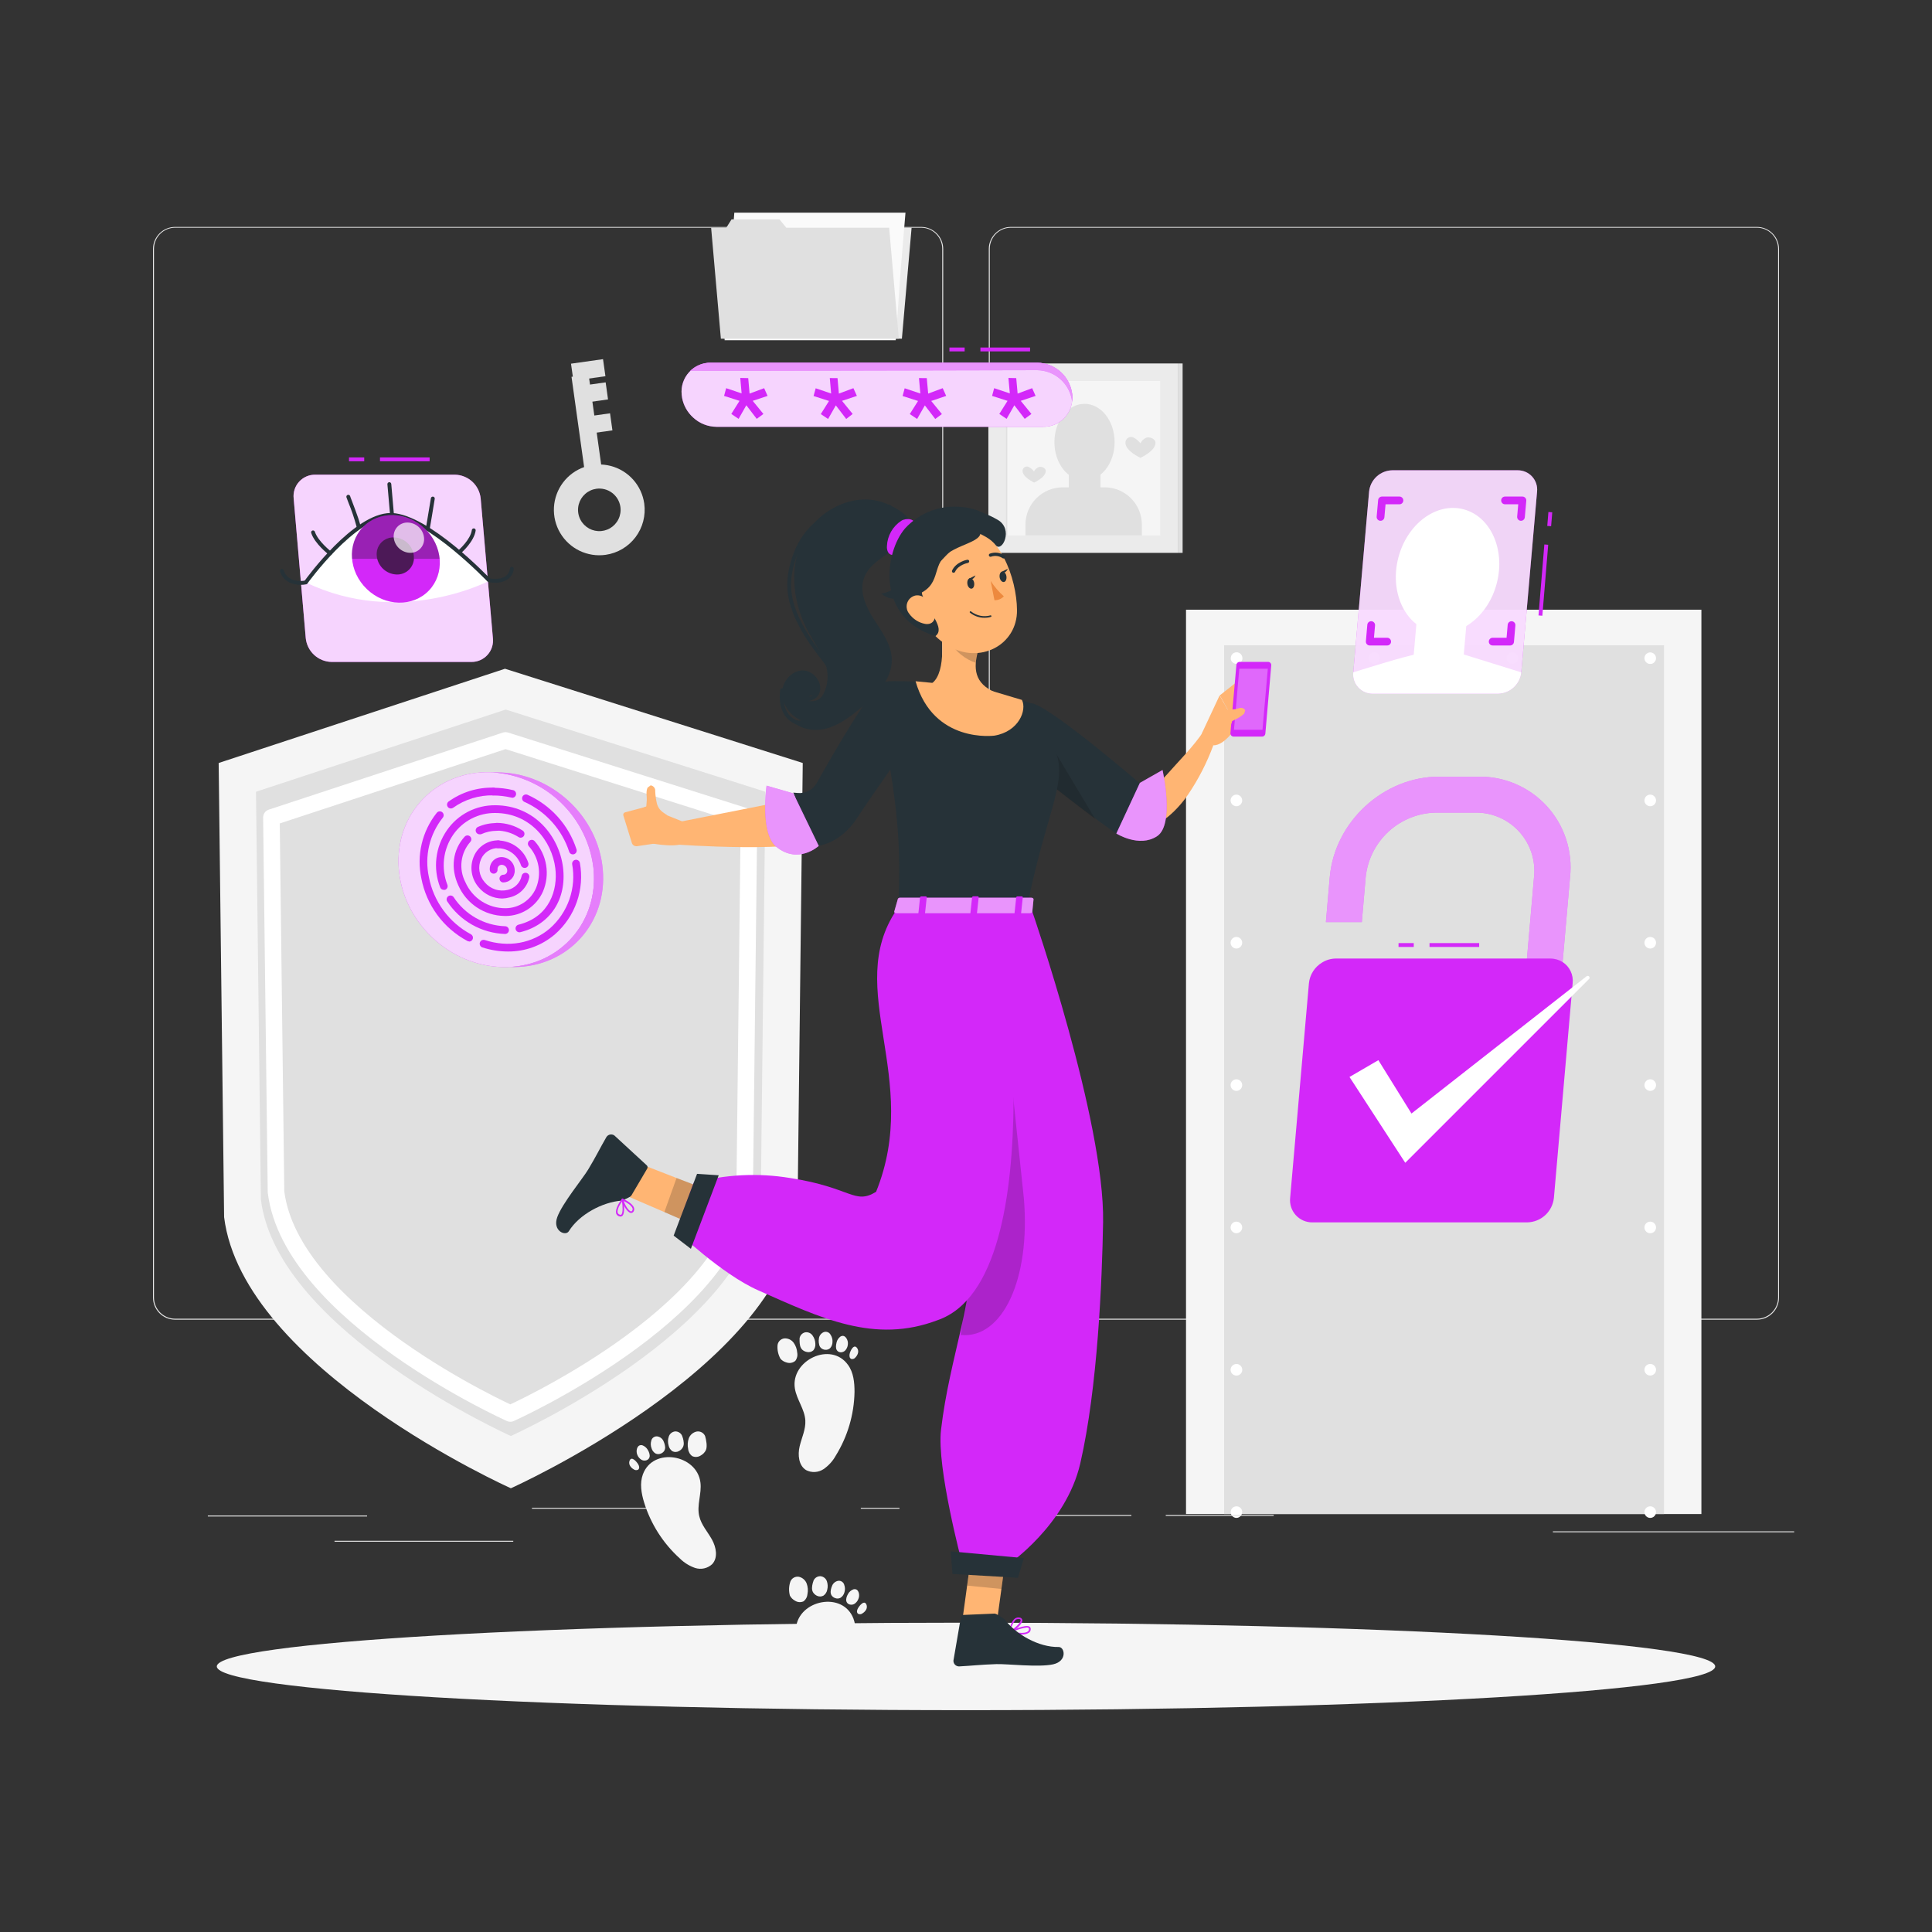 <svg width="350" height="350" viewBox="0 0 350 350" fill="none" xmlns="http://www.w3.org/2000/svg">
<rect x="0" y="0" width="350" height="350" fill="#333333" stroke="none"/>
<path d="M166.88 239.071H31.717C30.657 239.069 29.642 238.648 28.893 237.899C28.144 237.149 27.722 236.134 27.72 235.074V45.073C27.731 44.02 28.157 43.013 28.905 42.272C29.653 41.53 30.663 41.113 31.717 41.111H166.88C167.939 41.113 168.954 41.535 169.702 42.285C170.45 43.034 170.87 44.05 170.87 45.108V235.074C170.87 236.133 170.45 237.149 169.702 237.898C168.954 238.648 167.939 239.069 166.88 239.071ZM31.717 41.251C30.704 41.253 29.733 41.656 29.017 42.373C28.3 43.089 27.897 44.06 27.895 45.073V235.074C27.897 236.087 28.3 237.058 29.017 237.775C29.733 238.491 30.704 238.894 31.717 238.896H166.88C167.892 238.894 168.863 238.491 169.578 237.774C170.293 237.058 170.695 236.087 170.695 235.074V45.073C170.695 44.061 170.293 43.09 169.578 42.373C168.863 41.657 167.892 41.253 166.88 41.251H31.717Z" fill="#E6E6E6"/>
<path d="M318.29 239.071H183.12C182.061 239.069 181.046 238.648 180.298 237.898C179.55 237.149 179.13 236.133 179.13 235.074V45.073C179.139 44.02 179.563 43.014 180.311 42.272C181.058 41.53 182.067 41.113 183.12 41.111H318.29C319.343 41.113 320.352 41.53 321.1 42.272C321.847 43.014 322.271 44.02 322.28 45.073V235.074C322.28 236.133 321.86 237.149 321.112 237.898C320.364 238.648 319.349 239.069 318.29 239.071ZM183.12 41.251C182.108 41.253 181.137 41.657 180.422 42.373C179.707 43.09 179.305 44.061 179.305 45.073V235.074C179.305 236.087 179.707 237.058 180.422 237.774C181.137 238.491 182.108 238.894 183.12 238.896H318.29C319.304 238.894 320.276 238.491 320.993 237.775C321.71 237.059 322.115 236.088 322.119 235.074V45.073C322.115 44.06 321.71 43.089 320.993 42.372C320.276 41.656 319.304 41.253 318.29 41.251H183.12Z" fill="#E6E6E6"/>
<path d="M145.425 138.222L144.466 220.5C141.078 247.877 92.547 269.612 92.547 269.612C92.547 269.612 44.009 247.898 40.6 220.5L39.613 138.222L91.483 121.149L145.425 138.222Z" fill="#F5F5F5"/>
<path d="M138.656 143.43L137.823 217.308C134.869 241.185 92.54 260.141 92.54 260.141C92.54 260.141 50.211 241.185 47.264 217.308L46.375 143.43L91.616 128.541L138.656 143.43Z" fill="#E0E0E0"/>
<path d="M135.688 148.093L134.904 215.916C132.104 238.316 92.449 256.068 92.449 256.068C92.449 256.068 52.766 238.295 50.001 215.916L49.168 148.093L91.581 134.135L135.688 148.093Z" stroke="white" stroke-width="3" stroke-linecap="round" stroke-linejoin="round"/>
<path d="M308.224 110.453H214.858V274.281H308.224V110.453Z" fill="#F5F5F5"/>
<path d="M301.455 116.894H221.76V274.282H301.455V116.894Z" fill="#E0E0E0"/>
<path d="M224 274.982C223.86 274.982 223.722 274.954 223.594 274.898C223.468 274.847 223.353 274.771 223.258 274.674C223.156 274.578 223.077 274.461 223.027 274.331C222.977 274.204 222.95 274.068 222.95 273.932C222.95 273.777 222.985 273.624 223.051 273.484C223.117 273.343 223.214 273.22 223.334 273.121C223.453 273.023 223.593 272.952 223.744 272.915C223.894 272.877 224.051 272.873 224.203 272.903L224.399 272.959L224.581 273.057C224.638 273.097 224.692 273.142 224.742 273.19C224.792 273.237 224.834 273.291 224.868 273.351C224.909 273.407 224.942 273.468 224.966 273.533C224.994 273.595 225.015 273.661 225.029 273.729C225.036 273.796 225.036 273.864 225.029 273.932C225.03 274.069 225.001 274.205 224.945 274.331C224.895 274.459 224.819 274.576 224.721 274.674C224.529 274.864 224.271 274.974 224 274.982Z" fill="white"/>
<path d="M222.936 248.143C222.937 248.005 222.965 247.868 223.019 247.74C223.073 247.613 223.152 247.497 223.251 247.4C223.35 247.303 223.467 247.227 223.595 247.175C223.724 247.124 223.862 247.098 224 247.1C224.278 247.1 224.546 247.211 224.742 247.408C224.939 247.605 225.05 247.872 225.05 248.15C225.05 248.429 224.939 248.696 224.742 248.893C224.546 249.089 224.278 249.2 224 249.2C223.86 249.202 223.722 249.176 223.592 249.124C223.463 249.071 223.345 248.994 223.246 248.895C223.147 248.797 223.068 248.679 223.015 248.55C222.962 248.421 222.935 248.283 222.936 248.143ZM222.936 222.362C222.936 222.084 223.047 221.817 223.244 221.62C223.44 221.423 223.708 221.312 223.986 221.312C224.264 221.312 224.532 221.423 224.728 221.62C224.925 221.817 225.036 222.084 225.036 222.362C225.036 222.641 224.925 222.908 224.728 223.105C224.532 223.301 224.264 223.412 223.986 223.412C223.708 223.412 223.44 223.301 223.244 223.105C223.047 222.908 222.936 222.641 222.936 222.362ZM222.936 196.574C222.936 196.296 223.047 196.029 223.244 195.832C223.44 195.635 223.708 195.524 223.986 195.524C224.264 195.524 224.532 195.635 224.728 195.832C224.925 196.029 225.036 196.296 225.036 196.574C225.036 196.853 224.925 197.12 224.728 197.317C224.532 197.513 224.264 197.624 223.986 197.624C223.848 197.624 223.712 197.597 223.584 197.544C223.457 197.491 223.341 197.414 223.244 197.317C223.146 197.219 223.069 197.103 223.016 196.976C222.963 196.848 222.936 196.712 222.936 196.574ZM222.936 170.786C222.936 170.508 223.047 170.241 223.244 170.044C223.44 169.847 223.708 169.736 223.986 169.736C224.264 169.736 224.532 169.847 224.728 170.044C224.925 170.241 225.036 170.508 225.036 170.786C225.036 171.065 224.925 171.332 224.728 171.529C224.532 171.725 224.264 171.836 223.986 171.836C223.71 171.836 223.445 171.727 223.248 171.534C223.052 171.34 222.94 171.076 222.936 170.8V170.786ZM222.936 145.005C222.936 144.727 223.047 144.46 223.244 144.263C223.44 144.066 223.708 143.955 223.986 143.955C224.264 143.955 224.532 144.066 224.728 144.263C224.925 144.46 225.036 144.727 225.036 145.005C225.036 145.284 224.925 145.551 224.728 145.748C224.532 145.944 224.264 146.055 223.986 146.055C223.848 146.055 223.712 146.028 223.584 145.975C223.457 145.922 223.341 145.845 223.244 145.748C223.146 145.65 223.069 145.534 223.016 145.407C222.963 145.28 222.936 145.143 222.936 145.005Z" fill="white"/>
<path d="M224 120.267C223.862 120.268 223.725 120.241 223.598 120.188C223.471 120.135 223.355 120.057 223.258 119.959C223.206 119.912 223.162 119.858 223.125 119.798C223.088 119.742 223.055 119.684 223.027 119.623C222.998 119.558 222.979 119.49 222.971 119.42C222.964 119.352 222.964 119.284 222.971 119.217C222.973 118.939 223.083 118.673 223.279 118.475C223.325 118.425 223.377 118.381 223.433 118.342C223.49 118.305 223.551 118.274 223.615 118.251C223.678 118.224 223.744 118.203 223.811 118.188C223.947 118.16 224.088 118.16 224.224 118.188C224.291 118.203 224.357 118.224 224.42 118.251C224.484 118.274 224.545 118.305 224.602 118.342C224.659 118.382 224.713 118.427 224.763 118.475C224.959 118.673 225.069 118.939 225.071 119.217C225.078 119.284 225.078 119.352 225.071 119.42C225.056 119.489 225.035 119.557 225.008 119.623C224.982 119.685 224.949 119.744 224.91 119.798C224.876 119.857 224.834 119.912 224.784 119.959C224.681 120.061 224.559 120.141 224.424 120.194C224.289 120.247 224.145 120.272 224 120.267Z" fill="white"/>
<path d="M272.916 119.217C272.916 118.939 273.027 118.671 273.224 118.475C273.42 118.278 273.687 118.167 273.966 118.167C274.244 118.167 274.512 118.278 274.708 118.475C274.905 118.671 275.016 118.939 275.016 119.217C275.016 119.495 274.905 119.763 274.708 119.959C274.512 120.156 274.244 120.267 273.966 120.267C273.687 120.267 273.42 120.156 273.224 119.959C273.027 119.763 272.916 119.495 272.916 119.217ZM247.926 119.217C247.926 118.939 248.037 118.671 248.234 118.475C248.43 118.278 248.697 118.167 248.976 118.167C249.254 118.167 249.522 118.278 249.718 118.475C249.915 118.671 250.026 118.939 250.026 119.217C250.026 119.495 249.915 119.763 249.718 119.959C249.522 120.156 249.254 120.267 248.976 120.267C248.697 120.267 248.43 120.156 248.234 119.959C248.037 119.763 247.926 119.495 247.926 119.217Z" fill="white"/>
<path d="M298.956 120.267C298.888 120.274 298.82 120.274 298.753 120.267L298.557 120.211L298.375 120.113C298.318 120.073 298.264 120.028 298.214 119.98C298.017 119.784 297.906 119.517 297.906 119.238C297.908 118.96 298.018 118.694 298.214 118.496C298.263 118.448 298.317 118.406 298.375 118.37C298.43 118.328 298.492 118.295 298.557 118.272C298.62 118.244 298.685 118.223 298.753 118.209C298.889 118.181 299.03 118.181 299.166 118.209L299.362 118.272C299.425 118.295 299.484 118.329 299.537 118.37C299.597 118.404 299.651 118.447 299.698 118.496C299.894 118.694 300.004 118.96 300.006 119.238C300.006 119.517 299.895 119.784 299.698 119.98C299.649 120.03 299.595 120.075 299.537 120.113C299.481 120.15 299.423 120.183 299.362 120.211L299.166 120.267C299.096 120.274 299.026 120.274 298.956 120.267Z" fill="white"/>
<path d="M297.906 248.143C297.906 247.865 298.017 247.598 298.214 247.401C298.41 247.204 298.677 247.093 298.956 247.093C299.234 247.093 299.502 247.204 299.698 247.401C299.895 247.598 300.006 247.865 300.006 248.143C300.006 248.422 299.895 248.689 299.698 248.886C299.502 249.082 299.234 249.193 298.956 249.193C298.677 249.193 298.41 249.082 298.214 248.886C298.017 248.689 297.906 248.422 297.906 248.143ZM297.906 222.362C297.906 222.084 298.017 221.817 298.214 221.62C298.41 221.423 298.677 221.312 298.956 221.312C299.234 221.312 299.502 221.423 299.698 221.62C299.895 221.817 300.006 222.084 300.006 222.362C300.006 222.641 299.895 222.908 299.698 223.105C299.502 223.301 299.234 223.412 298.956 223.412C298.677 223.412 298.41 223.301 298.214 223.105C298.017 222.908 297.906 222.641 297.906 222.362ZM297.906 196.574C297.906 196.296 298.017 196.029 298.214 195.832C298.41 195.635 298.677 195.524 298.956 195.524C299.234 195.524 299.502 195.635 299.698 195.832C299.895 196.029 300.006 196.296 300.006 196.574C300.006 196.853 299.895 197.12 299.698 197.317C299.502 197.513 299.234 197.624 298.956 197.624C298.818 197.624 298.682 197.597 298.554 197.544C298.427 197.491 298.311 197.414 298.214 197.317C298.116 197.219 298.039 197.103 297.986 196.976C297.933 196.848 297.906 196.712 297.906 196.574ZM297.906 170.786C297.906 170.508 298.017 170.241 298.214 170.044C298.41 169.847 298.677 169.736 298.956 169.736C299.234 169.736 299.502 169.847 299.698 170.044C299.895 170.241 300.006 170.508 300.006 170.786C300.006 171.065 299.895 171.332 299.698 171.529C299.502 171.725 299.234 171.836 298.956 171.836C298.68 171.836 298.415 171.727 298.218 171.534C298.022 171.34 297.91 171.076 297.906 170.8V170.786ZM297.906 145.005C297.906 144.727 298.017 144.46 298.214 144.263C298.41 144.066 298.677 143.955 298.956 143.955C299.234 143.955 299.502 144.066 299.698 144.263C299.895 144.46 300.006 144.727 300.006 145.005C300.006 145.284 299.895 145.551 299.698 145.748C299.502 145.944 299.234 146.055 298.956 146.055C298.818 146.055 298.682 146.028 298.554 145.975C298.427 145.922 298.311 145.845 298.214 145.748C298.116 145.65 298.039 145.534 297.986 145.407C297.933 145.28 297.906 145.143 297.906 145.005Z" fill="white"/>
<path d="M298.956 274.982C298.748 274.982 298.546 274.92 298.373 274.805C298.201 274.689 298.066 274.525 297.987 274.333C297.907 274.142 297.887 273.931 297.927 273.727C297.967 273.524 298.067 273.337 298.214 273.19C298.264 273.142 298.318 273.097 298.375 273.057L298.557 272.959L298.753 272.903C298.889 272.875 299.03 272.875 299.166 272.903L299.362 272.959C299.423 272.987 299.481 273.02 299.537 273.057C299.595 273.095 299.649 273.14 299.698 273.19C299.895 273.386 300.006 273.653 300.006 273.932C300.007 274.07 299.981 274.207 299.928 274.334C299.875 274.462 299.797 274.577 299.698 274.674C299.501 274.871 299.234 274.982 298.956 274.982Z" fill="white"/>
<path d="M66.5 274.547H37.653V274.722H66.5V274.547Z" fill="#E0E0E0"/>
<path d="M125.3 273.147H96.369V273.322H125.3V273.147Z" fill="#E0E0E0"/>
<path d="M162.946 273.147H155.946V273.322H162.946V273.147Z" fill="#E0E0E0"/>
<path d="M92.981 279.125H60.606V279.3H92.981V279.125Z" fill="#E0E0E0"/>
<path d="M204.96 274.456H189.84V274.631H204.96V274.456Z" fill="#E0E0E0"/>
<path d="M230.741 274.456H211.19V274.631H230.741V274.456Z" fill="#E0E0E0"/>
<path d="M325.031 277.417H281.323V277.592H325.031V277.417Z" fill="#E0E0E0"/>
<path d="M163.387 61.356H131.138L132.902 41.259H165.144L163.387 61.356Z" fill="#EBEBEB"/>
<path d="M164.038 38.528L163.156 49.021L162.274 61.635H131.264L133.028 38.528H164.038Z" fill="#FAFAFA"/>
<path d="M161.077 41.258L162.834 61.355H130.592L128.828 41.258H131.572L132.524 39.746H141.211L142.457 41.258H161.077Z" fill="#E0E0E0"/>
<path d="M213.367 65.843H179.053V100.157H213.367V65.843Z" fill="#EBEBEB"/>
<path d="M214.242 65.843H213.367V100.157H214.242V65.843Z" fill="#E0E0E0"/>
<path d="M210.189 69.02H182.217V96.993H210.189V69.02Z" fill="#F5F5F5"/>
<path d="M182.483 69.02H182.224V96.993H182.483V69.02Z" fill="#E0E0E0"/>
<path d="M196.469 87.045C199.481 87.045 201.922 83.936 201.922 80.101C201.922 76.266 199.481 73.157 196.469 73.157C193.457 73.157 191.016 76.266 191.016 80.101C191.016 83.936 193.457 87.045 196.469 87.045Z" fill="#E0E0E0"/>
<path d="M193.62 90.56H199.367V84.813H193.62V90.56Z" fill="#E0E0E0"/>
<path d="M206.829 96.992H185.773V95.032C185.773 93.243 186.484 91.526 187.749 90.261C189.015 88.995 190.731 88.284 192.521 88.284H200.109C201.899 88.284 203.615 88.995 204.881 90.261C206.146 91.526 206.857 93.243 206.857 95.032V96.992H206.829Z" fill="#E0E0E0"/>
<path d="M185.248 85.317C185.248 86.458 187.348 87.417 187.348 87.417C187.348 87.417 189.448 86.486 189.448 85.317C189.448 84.771 188.692 84.463 188.195 84.617C188.005 84.683 187.829 84.787 187.679 84.921C187.529 85.056 187.407 85.219 187.32 85.401C187.052 85.04 186.698 84.751 186.291 84.561C186.172 84.519 186.044 84.507 185.918 84.525C185.793 84.543 185.674 84.591 185.572 84.666C185.469 84.74 185.386 84.838 185.33 84.951C185.274 85.065 185.245 85.19 185.248 85.317Z" fill="#E0E0E0"/>
<path d="M203.882 80.213C203.882 81.718 206.605 82.936 206.605 82.936C206.605 82.936 209.328 81.718 209.328 80.213C209.328 79.513 208.32 79.1 207.683 79.282C207.203 79.474 206.816 79.846 206.605 80.318C206.25 79.847 205.786 79.467 205.254 79.212C205.096 79.156 204.927 79.14 204.762 79.164C204.596 79.188 204.439 79.252 204.304 79.351C204.169 79.45 204.06 79.58 203.986 79.73C203.913 79.88 203.877 80.046 203.882 80.213Z" fill="#E0E0E0"/>
<path d="M143.997 251.525C144.319 253.548 145.782 255.291 145.894 257.335C145.985 258.938 145.236 260.443 144.865 262.004C144.494 263.565 144.676 265.504 146.041 266.33C146.538 266.582 147.093 266.698 147.649 266.664C148.205 266.631 148.742 266.45 149.205 266.141C150.119 265.508 150.874 264.672 151.41 263.698C153.557 260.227 154.73 256.242 154.805 252.162C154.805 250.447 154.63 248.627 153.622 247.262C150.5 242.901 143.199 246.485 143.997 251.525Z" fill="#F5F5F5"/>
<path d="M141.4 246.169C141.701 246.498 142.094 246.73 142.527 246.834C142.789 246.92 143.069 246.937 143.339 246.884C143.61 246.832 143.863 246.711 144.074 246.533C144.235 246.327 144.349 246.088 144.41 245.833C144.47 245.578 144.475 245.313 144.424 245.056C144.381 244.412 144.161 243.792 143.787 243.264C143.599 243.005 143.35 242.795 143.062 242.655C142.774 242.514 142.455 242.447 142.135 242.459C141.815 242.486 141.514 242.621 141.282 242.843C141.05 243.065 140.902 243.359 140.861 243.677C140.783 244.544 140.971 245.413 141.4 246.169Z" fill="#F5F5F5"/>
<path d="M147.217 241.962C147.074 241.741 146.869 241.566 146.627 241.461C146.386 241.355 146.119 241.322 145.859 241.367C145.602 241.425 145.368 241.558 145.189 241.751C145.009 241.943 144.891 242.185 144.851 242.445C144.84 242.615 144.84 242.786 144.851 242.956C144.854 243.232 144.884 243.506 144.942 243.775C145.001 244.035 145.123 244.276 145.299 244.475C145.539 244.709 145.844 244.865 146.174 244.923C146.378 244.972 146.591 244.971 146.795 244.92C146.998 244.869 147.186 244.769 147.343 244.629C147.482 244.46 147.586 244.264 147.649 244.054C147.711 243.843 147.731 243.622 147.707 243.404C147.691 242.886 147.52 242.383 147.217 241.962Z" fill="#F5F5F5"/>
<path d="M150.458 241.787C150.343 241.576 150.156 241.413 149.932 241.328C149.707 241.243 149.459 241.242 149.233 241.325C149.013 241.417 148.819 241.561 148.667 241.745C148.516 241.93 148.412 242.148 148.365 242.382C148.365 242.536 148.323 242.69 148.316 242.844C148.312 243.099 148.34 243.353 148.4 243.6C148.45 243.844 148.578 244.065 148.764 244.23C148.963 244.396 149.206 244.499 149.464 244.524C149.632 244.545 149.802 244.528 149.963 244.476C150.124 244.424 150.271 244.338 150.395 244.223C150.667 243.914 150.817 243.515 150.815 243.103C150.846 242.637 150.72 242.174 150.458 241.787Z" fill="#F5F5F5"/>
<path d="M153.349 242.459C153.006 241.948 152.649 241.913 152.257 242.13C151.909 242.385 151.661 242.754 151.557 243.173C151.518 243.308 151.49 243.446 151.473 243.586C151.435 243.818 151.435 244.054 151.473 244.286C151.519 244.51 151.649 244.708 151.837 244.839C152.01 244.947 152.214 244.996 152.418 244.979C152.683 244.955 152.931 244.839 153.118 244.65C153.376 244.374 153.54 244.024 153.587 243.649C153.658 243.236 153.573 242.812 153.349 242.459Z" fill="#F5F5F5"/>
<path d="M153.916 245.294C153.878 245.46 153.878 245.633 153.916 245.798C153.93 245.883 153.965 245.964 154.017 246.032C154.07 246.1 154.139 246.155 154.217 246.19C154.36 246.223 154.51 246.212 154.647 246.16C154.784 246.108 154.902 246.016 154.987 245.896C155.194 245.684 155.345 245.425 155.428 245.14C155.469 244.998 155.481 244.849 155.463 244.703C155.445 244.556 155.397 244.414 155.323 244.286C154.7 243.271 154 244.79 153.916 245.294Z" fill="#F5F5F5"/>
<path d="M154.483 298.277C154.952 296.625 155.225 294.812 154.602 293.209C152.677 288.218 144.725 289.807 144.2 294.889L154.483 298.277Z" fill="#F5F5F5"/>
<path d="M143.094 289.051C143.302 289.447 143.624 289.772 144.018 289.982C144.249 290.132 144.514 290.22 144.788 290.238C145.063 290.257 145.337 290.205 145.586 290.087C145.791 289.927 145.959 289.724 146.079 289.494C146.2 289.264 146.27 289.01 146.286 288.75C146.41 288.118 146.356 287.464 146.132 286.86C146.016 286.559 145.828 286.291 145.583 286.08C145.339 285.869 145.047 285.721 144.732 285.649C144.417 285.594 144.093 285.647 143.813 285.801C143.532 285.955 143.313 286.201 143.192 286.496C142.902 287.319 142.868 288.209 143.094 289.051Z" fill="#F5F5F5"/>
<path d="M149.8 286.469C149.717 286.218 149.563 285.998 149.356 285.834C149.15 285.67 148.9 285.569 148.638 285.545C148.375 285.536 148.115 285.606 147.892 285.745C147.669 285.885 147.492 286.088 147.385 286.329C147.323 286.489 147.272 286.652 147.231 286.819C147.16 287.084 147.118 287.356 147.105 287.631C147.087 287.904 147.143 288.177 147.266 288.422C147.432 288.701 147.675 288.927 147.966 289.073C148.15 289.171 148.356 289.222 148.565 289.222C148.773 289.222 148.979 289.171 149.163 289.073C149.347 288.948 149.503 288.788 149.623 288.601C149.744 288.415 149.825 288.206 149.863 287.988C149.989 287.486 149.967 286.958 149.8 286.469Z" fill="#F5F5F5"/>
<path d="M152.95 287.134C152.893 286.903 152.756 286.7 152.564 286.561C152.372 286.421 152.137 286.354 151.9 286.371C151.663 286.405 151.438 286.496 151.244 286.636C151.05 286.776 150.893 286.961 150.787 287.176C150.724 287.315 150.668 287.458 150.619 287.603C150.54 287.84 150.493 288.088 150.479 288.338C150.465 288.584 150.529 288.829 150.661 289.038C150.816 289.257 151.037 289.421 151.291 289.507C151.448 289.57 151.618 289.598 151.787 289.589C151.957 289.579 152.122 289.532 152.271 289.451C152.615 289.225 152.864 288.881 152.971 288.485C153.113 288.044 153.106 287.569 152.95 287.134Z" fill="#F5F5F5"/>
<path d="M155.568 288.526C155.372 287.938 155.001 287.826 154.602 287.924C154.194 288.076 153.852 288.366 153.636 288.743C153.566 288.865 153.503 288.992 153.447 289.121C153.361 289.331 153.309 289.553 153.293 289.779C153.28 290.005 153.352 290.227 153.496 290.402C153.635 290.553 153.819 290.654 154.021 290.689C154.283 290.74 154.555 290.693 154.784 290.556C155.1 290.353 155.344 290.057 155.484 289.709C155.655 289.338 155.685 288.918 155.568 288.526Z" fill="#F5F5F5"/>
<path d="M155.4 291.41C155.314 291.558 155.264 291.723 155.253 291.893C155.246 291.979 155.26 292.065 155.292 292.144C155.325 292.223 155.377 292.293 155.442 292.348C155.572 292.417 155.718 292.445 155.864 292.43C156.01 292.415 156.148 292.358 156.261 292.264C156.514 292.111 156.728 291.9 156.884 291.648C156.96 291.521 157.009 291.38 157.03 291.233C157.05 291.087 157.041 290.938 157.003 290.794C156.639 289.653 155.624 290.955 155.4 291.41Z" fill="#F5F5F5"/>
<path d="M126.889 268.562C127.148 270.599 126.189 272.678 126.679 274.673C127.036 276.234 128.177 277.473 128.961 278.873C129.745 280.273 130.116 282.177 129.024 283.353C128.619 283.734 128.119 284 127.576 284.123C127.033 284.246 126.467 284.222 125.937 284.053C124.884 283.692 123.926 283.096 123.137 282.31C120.114 279.57 117.884 276.066 116.683 272.167C116.179 270.522 115.871 268.723 116.459 267.106C118.3 262.073 126.266 263.501 126.889 268.562Z" fill="#F5F5F5"/>
<path d="M127.876 262.71C127.679 263.108 127.367 263.438 126.98 263.655C126.753 263.812 126.489 263.907 126.214 263.931C125.94 263.956 125.663 263.909 125.412 263.795C125.199 263.642 125.021 263.445 124.892 263.216C124.763 262.988 124.685 262.734 124.663 262.472C124.528 261.841 124.567 261.186 124.775 260.575C124.888 260.27 125.075 259.998 125.32 259.783C125.564 259.568 125.858 259.417 126.175 259.343C126.489 259.28 126.815 259.326 127.099 259.473C127.383 259.621 127.608 259.862 127.736 260.155C127.932 260.806 128.177 262.073 127.876 262.71Z" fill="#F5F5F5"/>
<path d="M121.149 260.267C121.226 260.015 121.375 259.79 121.578 259.621C121.78 259.452 122.028 259.346 122.29 259.315C122.553 259.302 122.814 259.367 123.04 259.503C123.266 259.639 123.446 259.839 123.557 260.078C123.625 260.235 123.681 260.396 123.725 260.561C123.801 260.824 123.847 261.094 123.865 261.366C123.89 261.641 123.839 261.917 123.718 262.164C123.562 262.464 123.318 262.709 123.018 262.864C122.838 262.97 122.634 263.03 122.426 263.038C122.217 263.047 122.009 263.004 121.821 262.913C121.638 262.789 121.482 262.63 121.362 262.445C121.242 262.26 121.16 262.053 121.121 261.835C120.969 261.322 120.979 260.775 121.149 260.267Z" fill="#F5F5F5"/>
<path d="M117.985 260.996C118.037 260.761 118.171 260.552 118.364 260.408C118.557 260.264 118.795 260.194 119.035 260.212C119.272 260.241 119.498 260.326 119.694 260.462C119.89 260.597 120.051 260.778 120.162 260.989C120.229 261.127 120.288 261.27 120.337 261.416C120.423 261.652 120.477 261.9 120.498 262.151C120.512 262.396 120.451 262.64 120.323 262.851C120.174 263.073 119.958 263.242 119.707 263.334C119.551 263.401 119.383 263.433 119.213 263.427C119.044 263.421 118.877 263.377 118.727 263.299C118.385 263.078 118.136 262.739 118.027 262.347C117.864 261.913 117.85 261.438 117.985 260.996Z" fill="#F5F5F5"/>
<path d="M115.395 262.444C115.584 261.856 115.948 261.744 116.354 261.821C116.765 261.967 117.112 262.252 117.334 262.626C117.407 262.746 117.473 262.87 117.53 262.997C117.624 263.203 117.681 263.423 117.698 263.648C117.72 263.875 117.652 264.101 117.509 264.278C117.374 264.431 117.191 264.534 116.991 264.572C116.729 264.63 116.455 264.59 116.221 264.46C115.896 264.265 115.639 263.974 115.486 263.627C115.313 263.257 115.281 262.837 115.395 262.444Z" fill="#F5F5F5"/>
<path d="M115.633 265.3C115.72 265.448 115.775 265.613 115.794 265.783C115.802 265.869 115.789 265.955 115.758 266.036C115.726 266.116 115.676 266.188 115.612 266.245C115.482 266.314 115.335 266.344 115.189 266.332C115.042 266.32 114.902 266.265 114.786 266.175C114.53 266.029 114.313 265.823 114.156 265.573C114.077 265.447 114.024 265.307 114.001 265.16C113.978 265.013 113.985 264.863 114.023 264.719C114.352 263.592 115.395 264.873 115.633 265.3Z" fill="#F5F5F5"/>
<path d="M109.711 100.513C108.1 100.74 106.458 100.484 104.993 99.777C103.528 99.07 102.305 97.945 101.479 96.543C100.653 95.141 100.262 93.526 100.354 91.902C100.446 90.278 101.018 88.718 101.997 87.418C102.976 86.119 104.319 85.14 105.854 84.603C107.39 84.067 109.051 83.998 110.626 84.406C112.201 84.813 113.619 85.678 114.703 86.892C115.786 88.106 116.485 89.614 116.711 91.225C117.011 93.384 116.442 95.574 115.13 97.315C113.818 99.056 111.869 100.206 109.711 100.513ZM108.045 88.543C107.289 88.648 106.581 88.974 106.011 89.48C105.44 89.987 105.033 90.651 104.84 91.39C104.647 92.128 104.678 92.907 104.928 93.628C105.177 94.349 105.636 94.979 106.244 95.44C106.852 95.9 107.584 96.17 108.345 96.215C109.107 96.259 109.865 96.077 110.523 95.691C111.181 95.305 111.71 94.733 112.043 94.046C112.376 93.359 112.497 92.589 112.392 91.834C112.25 90.822 111.712 89.908 110.898 89.291C110.083 88.675 109.057 88.406 108.045 88.543Z" fill="#E0E0E0"/>
<path d="M106.628 67.833L103.536 68.265L106.313 88.155L109.405 87.723L106.628 67.833Z" fill="#E0E0E0"/>
<path d="M109.243 65.064L103.443 65.885L103.88 68.975L109.68 68.155L109.243 65.064Z" fill="#E0E0E0"/>
<path d="M109.72 69.269L104.264 70.03L104.695 73.122L110.151 72.361L109.72 69.269Z" fill="#E0E0E0"/>
<path d="M110.515 74.875L105.752 75.539L106.184 78.631L110.947 77.967L110.515 74.875Z" fill="#E0E0E0"/>
<path d="M175 309.813C249.958 309.813 310.723 306.265 310.723 301.889C310.723 297.513 249.958 293.965 175 293.965C100.042 293.965 39.277 297.513 39.277 301.889C39.277 306.265 100.042 309.813 175 309.813Z" fill="#F5F5F5"/>
<path d="M103.229 170.293C109.683 163.551 108.951 152.378 101.595 145.336C94.24 138.294 83.045 138.051 76.591 144.793C70.138 151.534 70.869 162.707 78.225 169.749C85.581 176.791 96.776 177.034 103.229 170.293Z" fill="#D328F9"/>
<g opacity="0.8">
<path d="M103.229 170.293C109.683 163.551 108.951 152.378 101.595 145.336C94.24 138.294 83.045 138.051 76.591 144.793C70.138 151.534 70.869 162.707 78.225 169.749C85.581 176.791 96.776 177.034 103.229 170.293Z" fill="white"/>
</g>
<path d="M81.683 146.467C81.536 146.467 81.393 146.421 81.274 146.335C81.154 146.249 81.065 146.128 81.019 145.988C80.972 145.849 80.971 145.699 81.015 145.558C81.059 145.418 81.145 145.295 81.263 145.207C83.62 143.515 86.461 142.631 89.362 142.687C89.548 142.687 89.726 142.761 89.857 142.892C89.988 143.023 90.062 143.201 90.062 143.387C90.062 143.573 89.988 143.751 89.857 143.882C89.726 144.013 89.548 144.087 89.362 144.087C86.764 144.03 84.217 144.816 82.103 146.327C81.982 146.418 81.835 146.467 81.683 146.467Z" fill="#D328F9"/>
<path d="M84.994 170.547C84.879 170.547 84.766 170.518 84.665 170.463C82.52 169.316 80.658 167.704 79.217 165.744C77.776 163.784 76.791 161.527 76.335 159.137C75.89 157.07 75.911 154.93 76.395 152.872C76.879 150.814 77.815 148.889 79.135 147.237C79.254 147.094 79.425 147.004 79.61 146.987C79.795 146.97 79.979 147.027 80.122 147.146C80.265 147.265 80.355 147.436 80.372 147.621C80.389 147.806 80.332 147.99 80.213 148.133C79.021 149.628 78.177 151.37 77.742 153.233C77.307 155.095 77.293 157.031 77.7 158.899C78.119 161.084 79.021 163.147 80.338 164.939C81.656 166.731 83.356 168.207 85.316 169.259C85.453 169.333 85.561 169.45 85.624 169.593C85.687 169.735 85.7 169.894 85.663 170.045C85.625 170.196 85.538 170.33 85.416 170.426C85.293 170.522 85.142 170.574 84.987 170.575L84.994 170.547Z" fill="#D328F9"/>
<path d="M92.001 172.375C90.434 172.368 88.878 172.118 87.388 171.633C87.3 171.604 87.219 171.559 87.149 171.499C87.079 171.439 87.021 171.366 86.979 171.284C86.937 171.201 86.912 171.112 86.904 171.02C86.897 170.928 86.908 170.835 86.936 170.747C86.965 170.66 87.01 170.578 87.07 170.508C87.13 170.438 87.204 170.38 87.286 170.338C87.368 170.296 87.458 170.271 87.55 170.264C87.642 170.256 87.734 170.267 87.822 170.296C92.127 171.696 96.425 170.912 99.61 168.196C101.226 166.77 102.447 164.951 103.156 162.916C103.864 160.881 104.037 158.697 103.656 156.576C103.626 156.39 103.672 156.2 103.782 156.048C103.892 155.896 104.058 155.793 104.244 155.764C104.43 155.734 104.619 155.779 104.772 155.89C104.924 156 105.026 156.166 105.056 156.352C105.48 158.709 105.288 161.136 104.496 163.397C103.705 165.657 102.343 167.675 100.541 169.253C98.167 171.295 95.132 172.404 92.001 172.375Z" fill="#D328F9"/>
<path d="M103.775 154.783C103.627 154.782 103.482 154.735 103.363 154.647C103.243 154.559 103.155 154.435 103.11 154.293C102.466 152.305 101.412 150.475 100.016 148.92C98.619 147.366 96.912 146.122 95.004 145.27C94.833 145.196 94.699 145.057 94.631 144.883C94.562 144.71 94.566 144.517 94.64 144.346C94.714 144.175 94.853 144.041 95.027 143.973C95.2 143.904 95.393 143.908 95.564 143.982C97.653 144.916 99.523 146.279 101.052 147.981C102.581 149.684 103.735 151.689 104.44 153.866C104.497 154.042 104.483 154.234 104.399 154.4C104.315 154.565 104.168 154.69 103.992 154.748C103.922 154.769 103.849 154.781 103.775 154.783Z" fill="#D328F9"/>
<path d="M92.743 144.48C92.69 144.487 92.635 144.487 92.582 144.48C91.529 144.235 90.451 144.11 89.369 144.109C89.183 144.109 89.005 144.035 88.874 143.904C88.743 143.773 88.669 143.595 88.669 143.409C88.669 143.223 88.743 143.045 88.874 142.914C89.005 142.783 89.183 142.709 89.369 142.709C90.548 142.713 91.722 142.851 92.869 143.122C93.055 143.143 93.224 143.238 93.34 143.384C93.457 143.53 93.51 143.717 93.489 143.902C93.467 144.088 93.373 144.258 93.227 144.374C93.08 144.49 92.894 144.543 92.708 144.522L92.743 144.48Z" fill="#D328F9"/>
<path d="M80.395 161.203C80.252 161.203 80.112 161.16 79.995 161.078C79.877 160.997 79.787 160.882 79.737 160.748C79.081 159.054 78.85 157.225 79.065 155.421C79.28 153.618 79.933 151.894 80.969 150.402C81.948 148.988 83.259 147.836 84.787 147.048C86.315 146.259 88.014 145.858 89.733 145.88C89.919 145.88 90.097 145.953 90.228 146.085C90.359 146.216 90.433 146.394 90.433 146.58C90.433 146.765 90.359 146.943 90.228 147.075C90.097 147.206 89.919 147.28 89.733 147.28C88.239 147.262 86.763 147.61 85.435 148.293C84.106 148.977 82.965 149.974 82.11 151.2C81.202 152.514 80.631 154.031 80.446 155.618C80.262 157.205 80.47 158.812 81.053 160.3C81.116 160.473 81.109 160.665 81.031 160.833C80.954 161.001 80.813 161.131 80.64 161.196C80.559 161.212 80.477 161.214 80.395 161.203Z" fill="#D328F9"/>
<path d="M91.497 169.197C89.399 169.126 87.349 168.551 85.521 167.518C83.692 166.486 82.141 165.028 80.997 163.268C80.912 163.113 80.889 162.932 80.931 162.761C80.974 162.589 81.08 162.441 81.228 162.344C81.376 162.248 81.554 162.211 81.728 162.24C81.902 162.27 82.059 162.364 82.166 162.505C83.183 164.071 84.561 165.369 86.185 166.29C87.809 167.211 89.631 167.728 91.497 167.797C91.683 167.797 91.861 167.87 91.992 168.002C92.123 168.133 92.197 168.311 92.197 168.497C92.197 168.682 92.123 168.86 91.992 168.991C91.861 169.123 91.683 169.197 91.497 169.197Z" fill="#D328F9"/>
<path d="M94.115 168.896C93.955 168.901 93.798 168.85 93.671 168.753C93.544 168.657 93.453 168.519 93.415 168.364C93.371 168.184 93.4 167.993 93.495 167.835C93.591 167.676 93.746 167.562 93.926 167.517C99.603 166.117 101.073 161.14 100.604 157.318C99.995 152.334 96.061 147.287 89.712 147.28C89.526 147.28 89.348 147.206 89.217 147.075C89.086 146.944 89.012 146.766 89.012 146.58C89.012 146.394 89.086 146.216 89.217 146.085C89.348 145.954 89.526 145.88 89.712 145.88C96.873 145.88 101.311 151.55 101.997 157.15C102.697 162.925 99.666 167.531 94.262 168.875C94.214 168.887 94.165 168.894 94.115 168.896Z" fill="#D328F9"/>
<path d="M86.87 151.144C86.737 151.143 86.608 151.104 86.496 151.032C86.385 150.961 86.296 150.858 86.24 150.738C86.161 150.57 86.152 150.377 86.215 150.203C86.278 150.028 86.408 149.886 86.576 149.807C87.649 149.332 88.812 149.094 89.985 149.107C90.171 149.107 90.349 149.181 90.48 149.312C90.611 149.443 90.685 149.621 90.685 149.807C90.685 149.993 90.611 150.171 90.48 150.302C90.349 150.433 90.171 150.507 89.985 150.507C89.019 150.508 88.064 150.715 87.185 151.116C87.084 151.149 86.976 151.159 86.87 151.144Z" fill="#D328F9"/>
<path d="M91.371 165.934C89.598 165.906 87.871 165.37 86.393 164.39C84.915 163.41 83.75 162.026 83.034 160.404C81.585 157.247 82.012 153.95 84.175 151.57C84.3 151.434 84.475 151.353 84.66 151.345C84.845 151.337 85.025 151.403 85.162 151.528C85.298 151.654 85.379 151.828 85.387 152.013C85.395 152.198 85.329 152.379 85.204 152.515C84.334 153.499 83.783 154.723 83.623 156.027C83.463 157.33 83.702 158.651 84.308 159.816C84.927 161.23 85.947 162.431 87.243 163.27C88.538 164.109 90.052 164.548 91.595 164.534C92.763 164.526 93.903 164.179 94.878 163.537C95.853 162.895 96.621 161.984 97.09 160.915C97.617 159.654 97.776 158.269 97.548 156.921C97.32 155.573 96.715 154.317 95.802 153.299C95.742 153.229 95.697 153.148 95.668 153.061C95.64 152.974 95.629 152.881 95.636 152.79C95.643 152.698 95.668 152.609 95.71 152.527C95.752 152.445 95.809 152.372 95.879 152.312C95.949 152.252 96.03 152.207 96.117 152.179C96.205 152.15 96.297 152.139 96.388 152.146C96.48 152.153 96.57 152.179 96.651 152.22C96.733 152.262 96.806 152.319 96.866 152.389C97.953 153.608 98.671 155.11 98.937 156.721C99.204 158.332 99.007 159.985 98.371 161.489C97.797 162.801 96.856 163.919 95.661 164.709C94.466 165.499 93.069 165.927 91.637 165.941L91.371 165.934Z" fill="#D328F9"/>
<path d="M94.318 151.759C94.186 151.76 94.057 151.721 93.947 151.647C92.765 150.887 91.391 150.479 89.985 150.471C89.799 150.471 89.621 150.398 89.49 150.266C89.359 150.135 89.285 149.957 89.285 149.771C89.285 149.586 89.359 149.408 89.49 149.276C89.621 149.145 89.799 149.071 89.985 149.071C91.657 149.078 93.292 149.563 94.696 150.471C94.823 150.553 94.92 150.674 94.972 150.815C95.025 150.957 95.03 151.112 94.988 151.256C94.945 151.401 94.857 151.528 94.737 151.619C94.616 151.71 94.469 151.759 94.318 151.759Z" fill="#D328F9"/>
<path d="M91 162.778C90.182 162.772 89.375 162.588 88.636 162.237C87.897 161.886 87.244 161.378 86.723 160.748C86.05 159.978 85.613 159.03 85.464 158.019C85.315 157.007 85.461 155.974 85.883 155.043C86.26 154.197 86.877 153.482 87.657 152.984C88.437 152.486 89.347 152.228 90.272 152.243C90.458 152.243 90.636 152.317 90.767 152.448C90.898 152.579 90.972 152.757 90.972 152.943C90.972 153.128 90.898 153.306 90.767 153.438C90.636 153.569 90.458 153.643 90.272 153.643C89.618 153.631 88.974 153.811 88.42 154.16C87.867 154.51 87.427 155.014 87.157 155.61C86.849 156.297 86.746 157.059 86.859 157.803C86.972 158.548 87.296 159.244 87.794 159.81C88.29 160.417 88.947 160.871 89.691 161.119C90.434 161.367 91.233 161.398 91.994 161.21C92.613 161.07 93.179 160.756 93.624 160.305C94.07 159.853 94.376 159.283 94.507 158.662C94.547 158.481 94.657 158.323 94.814 158.224C94.97 158.124 95.159 158.09 95.34 158.13C95.43 158.149 95.516 158.186 95.592 158.238C95.668 158.29 95.733 158.357 95.783 158.434C95.833 158.512 95.867 158.598 95.883 158.689C95.9 158.78 95.898 158.873 95.879 158.963C95.694 159.839 95.262 160.644 94.634 161.282C94.007 161.921 93.21 162.367 92.337 162.568C91.901 162.691 91.452 162.761 91 162.778Z" fill="#D328F9"/>
<path d="M95.074 157.234C94.92 157.241 94.767 157.197 94.641 157.108C94.514 157.019 94.42 156.891 94.374 156.744C94.095 155.867 93.549 155.099 92.812 154.546C92.076 153.994 91.185 153.686 90.265 153.664C90.079 153.664 89.901 153.59 89.77 153.459C89.639 153.327 89.565 153.149 89.565 152.964C89.565 152.778 89.639 152.6 89.77 152.469C89.901 152.337 90.079 152.264 90.265 152.264C91.482 152.291 92.66 152.696 93.636 153.424C94.612 154.151 95.338 155.165 95.711 156.324C95.739 156.411 95.75 156.504 95.742 156.596C95.735 156.688 95.709 156.777 95.667 156.859C95.624 156.941 95.567 157.014 95.496 157.073C95.425 157.133 95.344 157.178 95.256 157.206C95.197 157.223 95.136 157.232 95.074 157.234Z" fill="#D328F9"/>
<path d="M91.189 159.866C91.003 159.866 90.825 159.792 90.694 159.661C90.563 159.529 90.489 159.351 90.489 159.166C90.489 158.98 90.563 158.802 90.694 158.671C90.825 158.539 91.003 158.466 91.189 158.466C91.285 158.466 91.379 158.446 91.467 158.409C91.555 158.371 91.634 158.315 91.699 158.246C91.765 158.176 91.816 158.094 91.848 158.004C91.881 157.915 91.895 157.819 91.889 157.724C91.893 157.587 91.869 157.452 91.82 157.324C91.771 157.197 91.697 157.081 91.603 156.983C91.508 156.884 91.395 156.806 91.27 156.752C91.145 156.697 91.01 156.668 90.874 156.667C90.771 156.669 90.67 156.692 90.576 156.734C90.483 156.776 90.398 156.837 90.328 156.912C90.256 156.996 90.202 157.094 90.168 157.2C90.135 157.306 90.122 157.417 90.132 157.528C90.138 157.62 90.125 157.712 90.095 157.799C90.065 157.886 90.018 157.966 89.957 158.035C89.896 158.104 89.822 158.16 89.739 158.2C89.656 158.241 89.566 158.264 89.474 158.27C89.382 158.275 89.29 158.262 89.203 158.232C89.116 158.202 89.036 158.155 88.967 158.094C88.898 158.033 88.842 157.959 88.801 157.876C88.761 157.793 88.737 157.704 88.732 157.612C88.707 157.318 88.743 157.022 88.836 156.743C88.93 156.463 89.079 156.206 89.276 155.986C89.473 155.766 89.712 155.589 89.98 155.466C90.247 155.342 90.537 155.274 90.832 155.267C91.152 155.267 91.469 155.332 91.765 155.456C92.06 155.581 92.328 155.762 92.553 155.991C92.777 156.219 92.954 156.49 93.073 156.788C93.193 157.085 93.252 157.403 93.247 157.724C93.253 158.003 93.202 158.28 93.099 158.54C92.996 158.8 92.843 159.036 92.647 159.236C92.451 159.435 92.218 159.594 91.96 159.702C91.703 159.81 91.426 159.866 91.147 159.866H91.189Z" fill="#D328F9"/>
<path d="M109.2 157.535C110.054 167.286 102.837 175.189 93.1 175.189H92.344C101.626 174.713 108.367 166.999 107.541 157.556C107.064 152.934 104.968 148.629 101.623 145.403C98.278 142.178 93.9 140.239 89.264 139.93C89.509 139.93 89.761 139.93 90.013 139.93C99.778 139.888 108.374 147.791 109.2 157.535Z" fill="#D328F9"/>
<g opacity="0.4">
<path d="M109.2 157.535C110.054 167.286 102.837 175.189 93.1 175.189H92.344C101.626 174.713 108.367 166.999 107.541 157.556C107.064 152.934 104.968 148.629 101.623 145.403C98.278 142.178 93.9 140.239 89.264 139.93C89.509 139.93 89.761 139.93 90.013 139.93C99.778 139.888 108.374 147.791 109.2 157.535Z" fill="white"/>
</g>
<path d="M123.494 71.498C123.511 71.707 123.539 71.915 123.578 72.121C123.842 73.469 124.534 74.697 125.552 75.621C126.705 76.7 128.222 77.308 129.801 77.322H188.944C189.634 77.336 190.321 77.212 190.963 76.959C191.605 76.705 192.19 76.326 192.685 75.844C193.179 75.362 193.573 74.786 193.843 74.151C194.113 73.515 194.253 72.832 194.257 72.142C194.267 71.934 194.267 71.726 194.257 71.519C194.092 69.951 193.361 68.498 192.201 67.431C191.042 66.364 189.533 65.757 187.957 65.723H128.8C128.058 65.708 127.322 65.851 126.64 66.142C125.958 66.433 125.346 66.867 124.844 67.413C124.342 67.959 123.962 68.606 123.729 69.31C123.497 70.014 123.416 70.76 123.494 71.498Z" fill="#D328F9"/>
<path opacity="0.8" d="M123.494 71.498C123.511 71.707 123.539 71.915 123.578 72.121C123.842 73.469 124.534 74.697 125.552 75.621C126.705 76.7 128.222 77.308 129.801 77.322H188.944C189.634 77.336 190.321 77.212 190.963 76.959C191.605 76.705 192.19 76.326 192.685 75.844C193.179 75.362 193.573 74.786 193.843 74.151C194.113 73.515 194.253 72.832 194.257 72.142C194.267 71.934 194.267 71.726 194.257 71.519C194.092 69.951 193.361 68.498 192.201 67.431C191.042 66.364 189.533 65.757 187.957 65.723H128.8C128.058 65.708 127.322 65.851 126.64 66.142C125.958 66.433 125.346 66.867 124.844 67.413C124.342 67.959 123.962 68.606 123.729 69.31C123.497 70.014 123.416 70.76 123.494 71.498Z" fill="white"/>
<path d="M194.257 72.1C194.257 72.287 194.243 72.474 194.215 72.66C194.006 71.128 193.256 69.721 192.101 68.694C190.946 67.667 189.461 67.087 187.915 67.06L125.034 67.2C125.533 66.715 126.122 66.333 126.768 66.076C127.414 65.819 128.105 65.692 128.8 65.702H187.943C189.519 65.736 191.028 66.343 192.187 67.41C193.347 68.477 194.078 69.93 194.243 71.498C194.257 71.698 194.262 71.899 194.257 72.1Z" fill="#D328F9"/>
<path opacity="0.5" d="M194.257 72.1C194.257 72.287 194.243 72.474 194.215 72.66C194.006 71.128 193.256 69.721 192.101 68.694C190.946 67.667 189.461 67.087 187.915 67.06L125.034 67.2C125.533 66.715 126.122 66.333 126.768 66.076C127.414 65.819 128.105 65.692 128.8 65.702H187.943C189.519 65.736 191.028 66.343 192.187 67.41C193.347 68.477 194.078 69.93 194.243 71.498C194.257 71.698 194.262 71.899 194.257 72.1Z" fill="white"/>
<path d="M184.1 68.502L184.352 71.302L186.984 70.322L187.607 71.722L184.919 72.618L186.851 74.991L185.64 75.88L183.757 73.416L182.357 75.88L181.034 74.991L182.525 72.618L179.725 71.722L180.103 70.322L182.938 71.267L182.686 68.467L184.1 68.502Z" fill="#D328F9"/>
<path d="M167.895 68.502L168.147 71.302L170.779 70.322L171.409 71.722L168.7 72.639L170.632 75.012L169.428 75.901L167.545 73.437L166.145 75.901L164.815 75.012L166.313 72.639L163.513 71.743L163.891 70.343L166.726 71.288L166.481 68.488L167.895 68.502Z" fill="#D328F9"/>
<path d="M151.725 68.502L151.97 71.302L154.602 70.322L155.232 71.722L152.537 72.618L154.469 74.991L153.3 75.901L151.417 73.437L150.017 75.901L148.694 75.012L150.185 72.639L147.385 71.743L147.77 70.343L150.57 71.288L150.325 68.488L151.725 68.502Z" fill="#D328F9"/>
<path d="M135.548 68.502L135.793 71.302L138.432 70.322L139.055 71.722L136.36 72.618L138.299 74.991L137.088 75.88L135.205 73.416L133.805 75.88L132.482 74.991L133.973 72.618L131.173 71.722L131.551 70.322L134.351 71.267L134.106 68.467L135.548 68.502Z" fill="#D328F9"/>
<path d="M174.755 62.958H171.997V63.658H174.755V62.958Z" fill="#D328F9"/>
<path d="M186.606 62.958H177.611V63.658H186.606V62.958Z" fill="#D328F9"/>
<path opacity="0.8" d="M278.453 89.068L275.59 121.8C275.48 122.845 274.992 123.814 274.219 124.525C273.446 125.236 272.44 125.641 271.39 125.664H248.661C248.169 125.667 247.682 125.566 247.232 125.368C246.782 125.17 246.378 124.879 246.048 124.514C245.718 124.149 245.468 123.719 245.315 123.252C245.162 122.784 245.11 122.29 245.161 121.8L248.024 89.061C248.13 88.015 248.616 87.044 249.39 86.332C250.164 85.62 251.172 85.216 252.224 85.197H274.953C275.446 85.195 275.933 85.296 276.384 85.494C276.835 85.693 277.239 85.984 277.569 86.35C277.899 86.715 278.149 87.146 278.301 87.615C278.453 88.083 278.505 88.579 278.453 89.068Z" fill="#D328F9"/>
<path opacity="0.8" d="M278.453 89.068L275.59 121.8C275.48 122.845 274.992 123.814 274.219 124.525C273.446 125.236 272.44 125.641 271.39 125.664H248.661C248.169 125.667 247.682 125.566 247.232 125.368C246.782 125.17 246.378 124.879 246.048 124.514C245.718 124.149 245.468 123.719 245.315 123.252C245.162 122.784 245.11 122.29 245.161 121.8L248.024 89.061C248.13 88.015 248.616 87.044 249.39 86.332C250.164 85.62 251.172 85.216 252.224 85.197H274.953C275.446 85.195 275.933 85.296 276.384 85.494C276.835 85.693 277.239 85.984 277.569 86.35C277.899 86.715 278.149 87.146 278.301 87.615C278.453 88.083 278.505 88.579 278.453 89.068Z" fill="white"/>
<path d="M250.096 94.346H250.033C249.848 94.33 249.678 94.241 249.558 94.1C249.439 93.958 249.38 93.775 249.396 93.59L249.662 90.594C249.678 90.419 249.758 90.257 249.888 90.139C250.018 90.021 250.187 89.956 250.362 89.957H253.526C253.712 89.957 253.89 90.031 254.021 90.162C254.152 90.293 254.226 90.471 254.226 90.657C254.226 90.843 254.152 91.021 254.021 91.152C253.89 91.283 253.712 91.357 253.526 91.357H251.006L250.796 93.709C250.78 93.884 250.7 94.046 250.57 94.164C250.44 94.282 250.271 94.347 250.096 94.346Z" fill="#D328F9"/>
<path d="M275.548 94.346H275.485C275.3 94.33 275.13 94.241 275.01 94.1C274.891 93.958 274.833 93.775 274.848 93.59L275.044 91.357H272.65C272.464 91.357 272.286 91.283 272.155 91.152C272.024 91.021 271.95 90.843 271.95 90.657C271.95 90.471 272.024 90.293 272.155 90.162C272.286 90.031 272.464 89.957 272.65 89.957H275.8C275.897 89.957 275.994 89.977 276.083 90.016C276.173 90.055 276.253 90.112 276.319 90.184C276.385 90.256 276.435 90.34 276.466 90.433C276.497 90.525 276.509 90.623 276.5 90.72L276.234 93.709C276.218 93.881 276.14 94.041 276.013 94.159C275.887 94.277 275.721 94.343 275.548 94.346Z" fill="#D328F9"/>
<path d="M251.3 116.935H248.136C248.04 116.935 247.945 116.915 247.857 116.876C247.769 116.838 247.69 116.781 247.625 116.711C247.56 116.64 247.51 116.556 247.478 116.464C247.447 116.373 247.435 116.276 247.443 116.179L247.702 113.183C247.718 112.997 247.807 112.826 247.949 112.706C248.092 112.585 248.276 112.527 248.462 112.543C248.647 112.558 248.819 112.647 248.939 112.79C249.059 112.932 249.118 113.116 249.102 113.302L248.906 115.535H251.3C251.486 115.535 251.664 115.609 251.795 115.74C251.926 115.871 252 116.049 252 116.235C252 116.421 251.926 116.599 251.795 116.73C251.664 116.861 251.486 116.935 251.3 116.935Z" fill="#D328F9"/>
<path d="M273.567 116.935H270.41C270.224 116.935 270.046 116.862 269.915 116.73C269.784 116.599 269.71 116.421 269.71 116.235C269.71 116.05 269.784 115.872 269.915 115.74C270.046 115.609 270.224 115.535 270.41 115.535H272.93L273.133 113.183C273.149 112.999 273.238 112.828 273.379 112.709C273.521 112.589 273.704 112.531 273.889 112.546C274.074 112.562 274.244 112.651 274.364 112.793C274.483 112.934 274.542 113.118 274.526 113.302L274.267 116.298C274.251 116.473 274.171 116.635 274.041 116.753C273.911 116.871 273.742 116.936 273.567 116.935Z" fill="#D328F9"/>
<path d="M271.158 105.649C272.738 99.521 270.025 93.523 265.099 92.253C260.172 90.982 254.898 94.92 253.317 101.049C251.737 107.177 254.45 113.174 259.376 114.445C264.303 115.715 269.577 111.777 271.158 105.649Z" fill="white"/>
<path d="M264.985 120.771H255.92L256.711 111.706H265.776L264.985 120.771Z" fill="white"/>
<path d="M275.59 121.8C275.48 122.845 274.992 123.813 274.219 124.525C273.446 125.236 272.44 125.641 271.39 125.664H248.661C248.169 125.667 247.682 125.566 247.232 125.368C246.782 125.169 246.378 124.878 246.048 124.514C245.718 124.149 245.468 123.719 245.315 123.252C245.162 122.784 245.11 122.289 245.161 121.8C245.161 121.8 255.605 118.496 256.893 118.496H264.964L275.59 121.8Z" fill="white"/>
<path d="M279.773 98.634L278.714 111.491L279.411 111.549L280.471 98.691L279.773 98.634Z" fill="#D328F9"/>
<path d="M280.509 92.751L280.301 95.276L280.999 95.334L281.207 92.808L280.509 92.751Z" fill="#D328F9"/>
<path d="M256.116 170.85H253.358V171.55H256.116V170.85Z" fill="#D328F9"/>
<path d="M267.967 170.85H258.972V171.55H267.967V170.85Z" fill="#D328F9"/>
<path d="M284.431 158.9L282.688 178.85C282.597 179.732 282.187 180.55 281.534 181.15C280.882 181.75 280.032 182.09 279.146 182.105C278.729 182.113 278.315 182.031 277.932 181.867C277.549 181.702 277.205 181.457 276.924 181.149C276.643 180.842 276.43 180.477 276.3 180.081C276.17 179.685 276.126 179.265 276.171 178.85L277.9 158.9C278.061 157.413 277.904 155.907 277.439 154.485C276.974 153.062 276.211 151.755 275.203 150.649C274.194 149.544 272.961 148.666 271.587 148.073C270.213 147.48 268.728 147.186 267.232 147.21H260.12C256.939 147.271 253.89 148.493 251.548 150.646C249.207 152.8 247.734 155.736 247.408 158.9L246.708 167.048H240.198L240.898 158.9C241.773 148.862 250.656 140.7 260.687 140.7H267.827C270.157 140.662 272.468 141.12 274.607 142.043C276.746 142.966 278.665 144.333 280.235 146.055C281.805 147.776 282.992 149.811 283.715 152.026C284.438 154.241 284.682 156.584 284.431 158.9Z" fill="#D328F9"/>
<g opacity="0.5">
<path d="M284.431 158.9L282.688 178.85C282.597 179.732 282.187 180.55 281.534 181.15C280.882 181.75 280.032 182.09 279.146 182.105C278.729 182.113 278.315 182.031 277.932 181.867C277.549 181.702 277.205 181.457 276.924 181.149C276.643 180.842 276.43 180.477 276.3 180.081C276.17 179.685 276.126 179.265 276.171 178.85L277.9 158.9C278.061 157.413 277.904 155.907 277.439 154.485C276.974 153.062 276.211 151.755 275.203 150.649C274.194 149.544 272.961 148.666 271.587 148.073C270.213 147.48 268.728 147.186 267.232 147.21H260.12C256.939 147.271 253.89 148.493 251.548 150.646C249.207 152.8 247.734 155.736 247.408 158.9L246.708 167.048H240.198L240.898 158.9C241.773 148.862 250.656 140.7 260.687 140.7H267.827C270.157 140.662 272.468 141.12 274.607 142.043C276.746 142.966 278.665 144.333 280.235 146.055C281.805 147.776 282.992 149.811 283.715 152.026C284.438 154.241 284.682 156.584 284.431 158.9Z" fill="white"/>
</g>
<path d="M284.9 178.122L281.505 217C281.382 218.206 280.821 219.324 279.928 220.144C279.035 220.963 277.873 221.426 276.661 221.445H237.783C237.214 221.456 236.648 221.345 236.125 221.12C235.602 220.895 235.133 220.561 234.749 220.14C234.365 219.72 234.075 219.222 233.898 218.681C233.721 218.139 233.661 217.567 233.723 217L237.125 178.122C237.203 177.347 237.463 176.602 237.884 175.946C238.305 175.29 238.875 174.743 239.547 174.349C240.277 173.903 241.113 173.661 241.969 173.649H280.84C281.634 173.645 282.413 173.866 283.087 174.286C283.716 174.694 284.219 175.269 284.539 175.947C284.859 176.624 284.984 177.378 284.9 178.122Z" fill="#D328F9"/>
<path d="M244.475 195.104L254.576 210.651L287.889 177.338C287.94 177.277 287.968 177.198 287.967 177.118C287.966 177.038 287.936 176.96 287.882 176.9C287.829 176.84 287.756 176.801 287.676 176.79C287.596 176.779 287.515 176.797 287.448 176.841L255.703 201.726L249.704 192.059L244.475 195.104Z" fill="white"/>
<path d="M85.4 119.917H60.074C58.902 119.896 57.779 119.446 56.916 118.653C56.053 117.859 55.511 116.778 55.391 115.612L53.2 90.3C53.139 89.752 53.196 89.197 53.367 88.672C53.537 88.148 53.818 87.666 54.189 87.259C54.561 86.851 55.015 86.528 55.522 86.31C56.028 86.092 56.576 85.984 57.127 85.995H82.425C83.592 86.021 84.71 86.474 85.567 87.266C86.424 88.059 86.963 89.138 87.08 90.3L89.292 115.598C89.355 116.144 89.3 116.697 89.133 117.221C88.965 117.745 88.688 118.227 88.32 118.635C87.952 119.044 87.501 119.369 86.998 119.59C86.494 119.811 85.95 119.922 85.4 119.917Z" fill="#D328F9"/>
<path opacity="0.8" d="M85.4 119.917H60.074C58.902 119.896 57.779 119.446 56.916 118.653C56.053 117.859 55.511 116.778 55.391 115.612L53.2 90.3C53.139 89.752 53.196 89.197 53.367 88.672C53.537 88.148 53.818 87.666 54.189 87.259C54.561 86.851 55.015 86.528 55.522 86.31C56.028 86.092 56.576 85.984 57.127 85.995H82.425C83.592 86.021 84.71 86.474 85.567 87.266C86.424 88.059 86.963 89.138 87.08 90.3L89.292 115.598C89.355 116.144 89.3 116.697 89.133 117.221C88.965 117.745 88.688 118.227 88.32 118.635C87.952 119.044 87.501 119.369 86.998 119.59C86.494 119.811 85.95 119.922 85.4 119.917Z" fill="white"/>
<path d="M55.405 105.511C55.405 105.511 64.4 92.988 71.022 93.31C77.644 93.632 88.648 105.21 88.648 105.21C88.648 105.21 72.429 113.729 55.405 105.511Z" fill="white"/>
<path d="M55.692 105.7L55.125 105.294C55.489 104.783 64.064 92.939 70.77 92.939H71.043C77.735 93.261 88.445 104.475 88.9 104.951L88.396 105.434C88.284 105.322 77.42 93.948 71.008 93.639H70.77C64.4 93.653 55.776 105.595 55.692 105.7Z" fill="#263238"/>
<path d="M54.474 105.952C53.116 105.952 51.352 105.448 50.729 103.53C50.7 103.442 50.708 103.346 50.75 103.264C50.792 103.181 50.865 103.118 50.953 103.089C50.997 103.074 51.043 103.068 51.089 103.071C51.135 103.074 51.18 103.087 51.221 103.108C51.262 103.128 51.299 103.157 51.329 103.193C51.358 103.228 51.38 103.269 51.394 103.313C52.199 105.791 55.209 105.196 55.335 105.168C55.426 105.152 55.52 105.171 55.596 105.222C55.673 105.273 55.728 105.351 55.748 105.441C55.757 105.486 55.757 105.533 55.749 105.578C55.74 105.623 55.722 105.666 55.697 105.704C55.672 105.743 55.639 105.776 55.601 105.802C55.563 105.827 55.52 105.845 55.475 105.854C55.145 105.92 54.81 105.952 54.474 105.952Z" fill="#263238"/>
<path d="M59.815 100.576C59.737 100.578 59.66 100.553 59.598 100.506C59.493 100.422 57.008 98.504 56.378 96.551C56.349 96.463 56.357 96.367 56.399 96.284C56.441 96.202 56.514 96.139 56.602 96.11C56.69 96.083 56.785 96.092 56.868 96.133C56.95 96.175 57.013 96.247 57.043 96.334C57.61 98.077 59.997 99.932 60.025 99.946C60.098 100.003 60.146 100.086 60.158 100.178C60.169 100.27 60.144 100.363 60.088 100.436C60.056 100.479 60.015 100.513 59.968 100.538C59.92 100.562 59.868 100.575 59.815 100.576Z" fill="#263238"/>
<path d="M64.953 95.809C64.861 95.803 64.775 95.764 64.712 95.698C64.648 95.631 64.612 95.544 64.61 95.452C64.201 93.927 63.694 92.431 63.091 90.972C62.916 90.51 62.79 90.174 62.762 90.09C62.748 90.045 62.743 89.998 62.748 89.952C62.752 89.905 62.766 89.86 62.788 89.819C62.81 89.778 62.84 89.742 62.877 89.713C62.913 89.683 62.955 89.662 63 89.649C63.044 89.636 63.09 89.632 63.136 89.637C63.182 89.642 63.226 89.656 63.266 89.678C63.307 89.7 63.342 89.73 63.371 89.766C63.4 89.802 63.421 89.843 63.434 89.887C63.434 89.971 63.581 90.279 63.742 90.72C64.722 93.289 65.324 94.976 65.31 95.466C65.31 95.512 65.301 95.558 65.283 95.6C65.264 95.643 65.238 95.681 65.205 95.713C65.171 95.745 65.132 95.77 65.089 95.787C65.045 95.803 64.999 95.811 64.953 95.809Z" fill="#263238"/>
<path d="M71.022 93.66C70.935 93.658 70.851 93.624 70.787 93.564C70.723 93.505 70.682 93.425 70.672 93.338L70.182 87.738C70.174 87.646 70.203 87.553 70.262 87.482C70.322 87.41 70.408 87.365 70.501 87.357C70.593 87.349 70.686 87.377 70.757 87.437C70.829 87.497 70.874 87.583 70.882 87.675L71.372 93.317C71.378 93.409 71.349 93.499 71.29 93.569C71.231 93.64 71.148 93.685 71.057 93.695L71.022 93.66Z" fill="#263238"/>
<path d="M89.698 105.567C89.356 105.569 89.014 105.541 88.676 105.483C88.631 105.474 88.588 105.456 88.55 105.43C88.512 105.404 88.479 105.371 88.454 105.333C88.429 105.295 88.411 105.252 88.402 105.207C88.394 105.161 88.394 105.115 88.403 105.07C88.41 105.025 88.427 104.982 88.452 104.943C88.477 104.904 88.509 104.871 88.547 104.846C88.585 104.82 88.628 104.803 88.673 104.794C88.718 104.786 88.764 104.787 88.809 104.797C88.809 104.797 90.524 105.126 91.574 104.384C91.799 104.221 91.986 104.011 92.124 103.77C92.261 103.528 92.346 103.261 92.372 102.984C92.379 102.938 92.395 102.894 92.419 102.854C92.443 102.814 92.474 102.78 92.512 102.752C92.549 102.724 92.591 102.704 92.637 102.693C92.682 102.682 92.728 102.68 92.775 102.687C92.82 102.693 92.865 102.709 92.904 102.733C92.944 102.757 92.979 102.789 93.007 102.826C93.034 102.864 93.054 102.906 93.065 102.951C93.077 102.996 93.079 103.043 93.072 103.089C93.03 103.457 92.911 103.813 92.723 104.132C92.534 104.452 92.281 104.728 91.98 104.944C91.3 105.378 90.504 105.595 89.698 105.567Z" fill="#263238"/>
<path d="M83.412 100.205C83.363 100.205 83.314 100.195 83.269 100.174C83.225 100.154 83.185 100.123 83.153 100.086C83.12 100.053 83.094 100.015 83.076 99.972C83.059 99.929 83.049 99.883 83.049 99.837C83.049 99.791 83.059 99.745 83.076 99.703C83.094 99.66 83.12 99.621 83.153 99.589C83.153 99.589 85.253 97.741 85.477 96.019C85.493 95.928 85.543 95.846 85.617 95.791C85.692 95.736 85.784 95.713 85.876 95.725C85.921 95.732 85.965 95.747 86.005 95.771C86.044 95.795 86.079 95.826 86.106 95.863C86.133 95.9 86.153 95.942 86.164 95.987C86.175 96.032 86.177 96.078 86.17 96.124C85.876 98.098 83.706 100.03 83.615 100.114C83.56 100.167 83.488 100.2 83.412 100.205Z" fill="#263238"/>
<path d="M77.497 96.138H77.434C77.343 96.121 77.262 96.069 77.208 95.993C77.155 95.918 77.133 95.824 77.147 95.732C77.147 95.69 77.917 91.189 78.057 90.265C78.064 90.219 78.08 90.175 78.104 90.135C78.128 90.096 78.159 90.061 78.197 90.033C78.234 90.005 78.276 89.986 78.322 89.974C78.367 89.963 78.413 89.961 78.46 89.968C78.505 89.975 78.55 89.991 78.589 90.014C78.629 90.038 78.664 90.07 78.692 90.107C78.719 90.145 78.739 90.187 78.75 90.232C78.762 90.278 78.764 90.324 78.757 90.37C78.617 91.301 77.854 95.809 77.847 95.851C77.832 95.933 77.789 96.006 77.725 96.059C77.66 96.112 77.58 96.14 77.497 96.138Z" fill="#263238"/>
<path d="M77.703 106.977C80.601 103.95 80.269 98.93 76.963 95.765C73.656 92.6 68.627 92.488 65.729 95.515C62.831 98.542 63.162 103.562 66.469 106.727C69.775 109.893 74.805 110.005 77.703 106.977Z" fill="#D328F9"/>
<path opacity="0.3" d="M74.998 101.242C75.008 101.065 75.008 100.887 74.998 100.71C74.904 99.797 74.479 98.951 73.803 98.33C73.127 97.71 72.247 97.358 71.33 97.343C70.899 97.335 70.471 97.42 70.075 97.59C69.679 97.761 69.324 98.014 69.033 98.332C68.743 98.651 68.523 99.028 68.389 99.437C68.255 99.847 68.21 100.281 68.257 100.71C68.269 100.89 68.302 101.069 68.355 101.242H63.791C63.679 100.232 63.784 99.211 64.099 98.245C64.413 97.279 64.929 96.392 65.613 95.641C66.298 94.891 67.134 94.295 68.067 93.893C68.999 93.491 70.007 93.293 71.022 93.311C73.181 93.351 75.251 94.179 76.841 95.64C78.431 97.101 79.431 99.094 79.653 101.242H74.998Z" fill="#131313"/>
<path opacity="0.7" d="M74.991 100.709C75.001 100.886 75.001 101.064 74.991 101.241C74.941 102.02 74.592 102.75 74.016 103.278C73.441 103.806 72.685 104.092 71.904 104.076C71.081 104.061 70.286 103.775 69.642 103.262C68.998 102.75 68.541 102.04 68.341 101.241C68.287 101.068 68.255 100.89 68.243 100.709C68.196 100.281 68.241 99.847 68.375 99.437C68.509 99.027 68.728 98.65 69.019 98.332C69.31 98.013 69.665 97.76 70.061 97.59C70.457 97.419 70.885 97.335 71.316 97.342C72.234 97.356 73.116 97.707 73.793 98.327C74.471 98.948 74.897 99.795 74.991 100.709Z" fill="#131313"/>
<path opacity="0.7" d="M76.818 97.406C76.856 97.755 76.819 98.109 76.71 98.443C76.6 98.777 76.421 99.084 76.184 99.343C75.947 99.603 75.658 99.809 75.335 99.948C75.012 100.087 74.663 100.156 74.312 100.15C73.566 100.135 72.851 99.848 72.302 99.342C71.752 98.837 71.407 98.148 71.33 97.406C71.291 97.056 71.327 96.702 71.436 96.368C71.545 96.033 71.724 95.726 71.961 95.466C72.198 95.206 72.488 95 72.812 94.861C73.135 94.722 73.484 94.654 73.836 94.662C74.583 94.675 75.299 94.962 75.848 95.467C76.398 95.973 76.743 96.663 76.818 97.406Z" fill="white"/>
<path d="M65.982 82.866H63.224V83.566H65.982V82.866Z" fill="#D328F9"/>
<path d="M77.833 82.866H68.838V83.566H77.833V82.866Z" fill="#D328F9"/>
<path d="M193.2 134.155L193.438 134.442L193.76 134.813C193.991 135.058 194.215 135.317 194.46 135.555C194.943 136.059 195.468 136.549 196 137.046C197.063 138.027 198.178 138.95 199.339 139.811C200.522 140.693 201.768 141.498 203.014 142.296C203.714 142.674 204.288 143.073 204.946 143.437L206.465 144.277C206.686 144.375 206.934 144.389 207.165 144.319C207.655 144.172 210.469 141.386 211.365 140.35C213.353 138.075 216.363 135.079 217.987 132.531L219.8 135.03C218.654 138.152 217.133 141.123 215.271 143.878C214.27 145.368 213.068 146.713 211.701 147.875C210.88 148.567 209.954 149.122 208.957 149.52C207.694 150.024 206.306 150.13 204.981 149.821C204.638 149.738 204.304 149.625 203.98 149.485L203.35 149.212L202.216 148.694C201.453 148.358 200.718 147.952 199.976 147.581C198.492 146.79 197.053 145.918 195.664 144.97C194.264 144.007 192.92 142.965 191.639 141.848C190.974 141.267 190.379 140.679 189.77 140.042C189.469 139.727 189.161 139.398 188.867 139.055L188.433 138.523C188.272 138.327 188.153 138.18 187.936 137.879L193.2 134.155Z" fill="#FFB573"/>
<path d="M217.7 132.917L220.948 125.973L224.049 131.531C224.049 131.531 222.012 135.031 219.8 135.031L217.7 132.917Z" fill="#FFB573"/>
<path d="M224.63 123.088L227.906 127.302L224.077 131.523L220.976 125.972L224.63 123.088Z" fill="#FFB573"/>
<path d="M223.489 133.441H228.648C228.793 133.44 228.933 133.385 229.041 133.287C229.148 133.189 229.215 133.054 229.229 132.909L230.3 120.54C230.308 120.459 230.299 120.378 230.273 120.301C230.247 120.224 230.206 120.153 230.151 120.093C230.096 120.033 230.029 119.985 229.955 119.952C229.881 119.92 229.8 119.903 229.719 119.903H224.567C224.42 119.905 224.28 119.961 224.172 120.06C224.065 120.16 223.998 120.296 223.986 120.442L222.901 132.804C222.894 132.886 222.904 132.967 222.931 133.044C222.957 133.122 223 133.192 223.055 133.252C223.11 133.312 223.177 133.36 223.252 133.392C223.327 133.425 223.407 133.442 223.489 133.441Z" fill="#D328F9"/>
<path opacity="0.3" d="M223.545 132.202H228.711L229.677 121.149H224.511L223.545 132.202Z" fill="white"/>
<path d="M223.209 130.635L224.126 130.166C224.593 129.928 225.024 129.627 225.407 129.27L225.575 128.661C225.477 128.499 225.33 128.372 225.154 128.3C224.979 128.228 224.786 128.215 224.602 128.262L223.839 128.472L220.052 128.759L219.961 130.355L221.067 132.063H221.445C221.862 132.077 222.27 131.941 222.594 131.679C222.918 131.416 223.137 131.045 223.209 130.635Z" fill="#FFB573"/>
<path d="M186.592 127.4C189.217 126.924 207.732 142.975 207.732 142.975L202.244 151.025C202.244 151.025 182 136.927 182.644 133.525C183.267 129.948 182.77 128.1 186.592 127.4Z" fill="#263238"/>
<path opacity="0.2" d="M188.93 132.531L188.727 140.931C190.827 142.562 198.415 148.379 198.415 148.379L188.93 132.531Z" fill="#131313"/>
<path d="M174.251 294.217L180.46 294.826L182.434 280.427L176.218 279.818L174.251 294.217Z" fill="#FFB573"/>
<path d="M113.12 209.728L111.531 215.776L124.964 221.565L127.75 215.426L113.12 209.728Z" fill="#FFB573"/>
<path d="M184.905 296.1C185.439 296.165 185.98 296.047 186.438 295.764C186.537 295.678 186.614 295.569 186.662 295.448C186.711 295.326 186.73 295.194 186.718 295.064C186.718 294.982 186.696 294.902 186.654 294.832C186.612 294.761 186.552 294.704 186.48 294.665C185.731 294.217 183.197 295.421 182.91 295.554C182.883 295.567 182.86 295.588 182.845 295.614C182.83 295.64 182.823 295.671 182.826 295.701C182.83 295.732 182.844 295.761 182.865 295.783C182.886 295.806 182.914 295.821 182.945 295.827C183.589 295.977 184.245 296.069 184.905 296.1ZM186.032 294.847C186.13 294.839 186.227 294.861 186.312 294.91C186.341 294.925 186.366 294.948 186.383 294.977C186.401 295.005 186.41 295.038 186.41 295.071C186.417 295.158 186.404 295.246 186.371 295.328C186.339 295.409 186.287 295.482 186.221 295.54C185.836 295.869 184.821 295.897 183.421 295.631C184.247 295.218 185.137 294.951 186.053 294.84L186.032 294.847Z" fill="#D328F9"/>
<path d="M182.973 295.799H183.029C183.785 295.484 185.304 294.182 185.206 293.468C185.179 293.344 185.109 293.233 185.01 293.154C184.911 293.075 184.787 293.033 184.66 293.034C184.514 293.007 184.364 293.012 184.221 293.048C184.077 293.084 183.942 293.151 183.827 293.244C183.022 293.867 182.833 295.554 182.819 295.617C182.812 295.642 182.812 295.669 182.818 295.695C182.824 295.72 182.837 295.744 182.854 295.764C182.87 295.778 182.889 295.788 182.91 295.794C182.93 295.8 182.952 295.802 182.973 295.799ZM184.52 293.3H184.604C184.877 293.342 184.891 293.447 184.891 293.482C184.954 293.909 183.918 294.945 183.141 295.358C183.215 294.648 183.515 293.981 183.995 293.454C184.151 293.342 184.344 293.294 184.534 293.321L184.52 293.3Z" fill="#D328F9"/>
<path d="M180.152 292.321L174.552 292.559C174.431 292.56 174.315 292.605 174.226 292.687C174.137 292.768 174.081 292.88 174.069 293L172.725 300.819C172.717 300.952 172.736 301.085 172.781 301.21C172.825 301.336 172.893 301.452 172.983 301.551C173.072 301.65 173.18 301.73 173.3 301.787C173.42 301.844 173.551 301.876 173.684 301.883H173.796C176.239 301.757 177.415 301.575 180.509 301.47C182.406 301.407 188.209 302.093 190.799 301.505C193.389 300.917 192.899 298.348 191.786 298.369C188.188 298.439 184.037 296.094 181.986 293.35C181.629 293.119 180.544 292.3 180.152 292.321Z" fill="#263238"/>
<path d="M114.387 216.566L117.243 211.715C117.308 211.613 117.331 211.489 117.309 211.37C117.287 211.251 117.221 211.144 117.124 211.071L111.3 205.702C111.084 205.55 110.816 205.488 110.554 205.529C110.293 205.571 110.058 205.714 109.9 205.926L109.837 206.024C108.619 208.124 108.136 209.23 106.547 211.883C105.567 213.514 101.829 218.043 100.947 220.514C100.065 222.985 102.459 224.014 103.047 223.048C104.944 219.982 109.165 217.77 112.595 217.504C112.924 217.378 114.191 216.909 114.387 216.566Z" fill="#263238"/>
<path opacity="0.2" d="M182.434 280.427L181.419 287.854L175.203 287.245L176.211 279.825L182.434 280.427Z" fill="#131313"/>
<path opacity="0.2" d="M131.88 216.923L129.01 223.398L120.358 219.576L122.563 213.409L131.88 216.923Z" fill="#131313"/>
<path d="M190.561 134.786C194.11 140.82 189.77 145.909 186.144 163.941L162.75 164.004C163.128 154.288 163.086 146.434 158.942 127.317C158.834 126.845 158.835 126.356 158.943 125.885C159.051 125.414 159.264 124.974 159.566 124.597C159.868 124.22 160.252 123.916 160.688 123.708C161.124 123.5 161.602 123.394 162.085 123.397C164.017 123.397 166.446 123.46 168.917 123.712C172.814 124.03 176.685 124.617 180.502 125.469C182.572 125.968 184.606 126.604 186.592 127.373C187.796 127.779 189.245 131.055 190.561 134.786Z" fill="#263238"/>
<path d="M187.012 165.158C187.012 165.158 200.151 203.147 199.836 221.417C199.654 231.882 198.863 251.384 195.706 265.097C193.13 276.297 182.63 283.437 182.63 283.437L174.23 282.94C174.23 282.94 169.68 265.86 170.471 259.063C172.046 245.532 176.715 235.368 176.148 222.943C175.252 202.601 169.232 164.843 169.232 164.843L187.012 165.158Z" fill="#D328F9"/>
<path d="M172.543 285.131L184.408 285.831L185.486 282.268L172.228 281.043L172.543 285.131Z" fill="#263238"/>
<path opacity="0.2" d="M174.041 241.906C174.041 241.906 174.041 241.836 174.111 241.843C181.566 242.543 186.711 231.812 185.486 217.119L181.531 179.669L174.041 241.906Z" fill="#131313"/>
<path d="M181.118 164.844C181.118 164.844 191.562 231.645 169.848 239.163C158.389 243.503 148.75 238.799 137.333 233.745C130.732 230.826 122.486 222.923 122.486 222.923L125.657 214.292C131.36 212.749 137.328 212.449 143.157 213.41C154.287 215.132 154.756 218.31 158.711 215.909C167.027 195.357 152.719 179.11 162.442 164.809L181.118 164.844Z" fill="#D328F9"/>
<path d="M126.28 212.653L122.038 223.846L125.16 226.233L130.2 212.912L126.28 212.653Z" fill="#263238"/>
<path d="M124.53 152.292C123.473 153.853 118.111 152.796 118.111 152.796L116.97 146.153L123.557 148.792L124.53 152.292Z" fill="#FFB573"/>
<path d="M118.3 145.811L119.322 152.713L115.367 153.301C115.153 153.32 114.939 153.259 114.767 153.13C114.595 153.001 114.477 152.812 114.436 152.601L112.917 147.701C112.891 147.587 112.91 147.467 112.97 147.367C113.03 147.266 113.126 147.193 113.239 147.162L118.3 145.811Z" fill="#FFB573"/>
<path d="M116.529 148.939L118.783 149.338L120.918 147.735L120.092 147.147C119.532 146.749 119.139 146.158 118.986 145.488C118.827 144.787 118.731 144.072 118.699 143.353V143.115C118.672 142.904 118.577 142.708 118.428 142.556C118.278 142.404 118.084 142.306 117.873 142.275L117.313 142.688C116.963 143.451 117.215 144.34 117.173 144.935L117.082 146.09L116.179 146.482L116.529 148.939Z" fill="#FFB573"/>
<path d="M160.069 126L146.825 144.2L122.5 149.002V152.992C122.5 152.992 145.362 154.686 150.5 151.697C155.638 148.708 164.255 130.578 164.255 130.578L160.069 126Z" fill="#FFB573"/>
<path d="M159.915 91C154.357 89.138 147.91 92.589 145.369 97.867C142.828 103.145 143.717 109.62 146.58 114.73C147.441 116.277 148.47 117.733 149.177 119.35C149.963 120.953 150.134 122.788 149.66 124.509C149.086 126.182 148.498 127.253 146.426 126.987C146.426 126.987 146.426 125.839 147.217 125.979C147.217 125.979 145.537 126.91 144.879 126.301C145.642 127.477 147.679 127.05 148.33 125.804C149.303 123.949 147.511 121.436 145.411 121.457C143.311 121.478 141.603 123.606 141.673 125.699C141.761 126.746 142.133 127.749 142.75 128.599C143.367 129.449 144.205 130.114 145.173 130.522C144.606 130.616 144.023 130.519 143.517 130.247C143.01 129.974 142.608 129.542 142.373 129.017C143.325 131.509 146.433 132.608 149.058 132.118C151.683 131.628 153.902 129.948 155.96 128.247C158.76 125.951 161.623 123.046 161.56 119.455C161.497 116.774 159.775 114.471 158.326 112.21C156.877 109.949 155.61 107.191 156.534 104.678C157.311 102.543 159.425 101.255 161.287 99.953C162.631 99.022 165.361 96.943 165.039 94.976C164.71 93.1 161.49 91.525 159.915 91Z" fill="#263238"/>
<path d="M147.392 153.3L143.724 143.591L144.564 143.661C145.244 143.718 145.925 143.578 146.527 143.258C147.129 142.938 147.626 142.451 147.959 141.855C150.759 136.871 157.99 124.222 160.027 123.592C162.932 122.731 165.921 125.055 167.027 128.492C167.86 131.019 159.327 141.855 155.393 148.015C151.9 153.468 147.392 153.3 147.392 153.3Z" fill="#263238"/>
<path d="M111.615 219.758V219.835C111.667 219.97 111.751 220.089 111.862 220.182C111.972 220.276 112.104 220.339 112.245 220.367C112.33 220.394 112.42 220.398 112.507 220.38C112.594 220.362 112.675 220.321 112.742 220.262C113.33 219.723 112.952 217.462 112.917 217.238C112.913 217.209 112.9 217.182 112.88 217.161C112.86 217.14 112.834 217.125 112.805 217.119C112.778 217.116 112.75 217.119 112.725 217.129C112.699 217.139 112.676 217.155 112.658 217.175C112.182 217.847 111.426 219.044 111.615 219.758ZM112.693 217.658C112.819 218.554 112.875 219.758 112.546 220.052C112.512 220.071 112.473 220.081 112.434 220.081C112.395 220.081 112.356 220.071 112.322 220.052C112.228 220.035 112.14 219.993 112.066 219.932C111.993 219.871 111.936 219.792 111.902 219.702C111.776 219.324 112.042 218.554 112.693 217.644V217.658Z" fill="#D328F9"/>
<path d="M112.7 217.532C112.882 218.288 113.596 219.576 114.226 219.73C114.341 219.753 114.46 219.737 114.564 219.683C114.669 219.63 114.752 219.543 114.8 219.436C114.855 219.336 114.887 219.226 114.894 219.112C114.901 218.998 114.884 218.884 114.842 218.778C114.555 217.91 112.903 217.196 112.833 217.161C112.81 217.149 112.785 217.143 112.759 217.143C112.734 217.143 112.709 217.149 112.686 217.161C112.665 217.178 112.649 217.199 112.64 217.224C112.63 217.248 112.627 217.275 112.63 217.301C112.647 217.38 112.671 217.457 112.7 217.532ZM114.604 218.932C114.618 218.994 114.62 219.058 114.609 219.121C114.598 219.183 114.575 219.243 114.541 219.296C114.45 219.464 114.359 219.464 114.289 219.45C113.862 219.366 113.211 218.309 113.001 217.574C113.54 217.847 114.401 218.358 114.583 218.89C114.578 218.904 114.578 218.919 114.583 218.932H114.604Z" fill="#D328F9"/>
<path d="M162.666 162.82L162.015 165.095C161.931 165.27 162.134 165.452 162.428 165.445H186.578C186.809 165.445 186.998 165.326 187.012 165.186L187.236 162.911C187.236 162.757 187.054 162.617 186.802 162.624H163.072C162.993 162.618 162.914 162.633 162.843 162.668C162.771 162.702 162.71 162.755 162.666 162.82Z" fill="#D328F9"/>
<path opacity="0.5" d="M162.666 162.82L162.015 165.095C161.931 165.27 162.134 165.452 162.428 165.445H186.578C186.809 165.445 186.998 165.326 187.012 165.186L187.236 162.911C187.236 162.757 187.054 162.617 186.802 162.624H163.072C162.993 162.618 162.914 162.633 162.843 162.668C162.771 162.702 162.71 162.755 162.666 162.82Z" fill="white"/>
<path d="M167.3 165.656H166.6C166.467 165.656 166.355 165.586 166.369 165.502L166.684 162.541C166.684 162.457 166.817 162.387 166.957 162.387H167.657C167.79 162.387 167.895 162.457 167.888 162.548L167.573 165.502C167.531 165.586 167.405 165.663 167.3 165.656Z" fill="#D328F9"/>
<path d="M184.709 165.656H184.009C183.883 165.656 183.771 165.586 183.785 165.502L184.1 162.548C184.1 162.457 184.226 162.387 184.359 162.387H185.059C185.192 162.387 185.304 162.457 185.29 162.541L184.975 165.495C184.961 165.586 184.849 165.656 184.709 165.656Z" fill="#D328F9"/>
<path d="M176.722 165.641H176.022C175.889 165.641 175.777 165.571 175.791 165.487L176.106 162.533C176.106 162.442 176.239 162.372 176.372 162.372H177.072C177.205 162.372 177.31 162.442 177.303 162.526L176.981 165.48C176.981 165.571 176.862 165.641 176.722 165.641Z" fill="#D328F9"/>
<path d="M170.009 110.972C170.751 114.787 171.479 121.675 168.889 123.747C168.889 123.747 169.925 127.66 176.848 128.703C184.492 129.851 180.481 125.497 180.481 125.497C176.316 123.852 176.421 120.842 177.135 118.07L170.009 110.972Z" fill="#FFB573"/>
<path d="M168.917 123.711C172.611 123.945 176.282 124.455 179.9 125.237L185.136 126.798C186.067 128.674 184.541 132.531 180.159 133.266C180.159 133.266 169.12 134.785 165.865 123.417L168.917 123.711Z" fill="#FFB573"/>
<path opacity="0.2" d="M172.9 113.876L177.1 118.076C176.923 118.726 176.808 119.392 176.757 120.064C175.161 119.595 172.599 117.838 172.424 116.158C172.426 115.373 172.588 114.596 172.9 113.876Z" fill="#131313"/>
<path d="M165.333 106.155C167.209 112.077 167.867 114.625 171.71 116.956C177.436 120.456 184.31 116.872 184.24 110.516C184.184 104.79 181.139 96.068 174.636 95.116C173.207 94.902 171.746 95.057 170.394 95.567C169.041 96.076 167.841 96.924 166.909 98.028C165.976 99.132 165.342 100.457 165.066 101.876C164.79 103.295 164.882 104.761 165.333 106.134V106.155Z" fill="#FFB573"/>
<path d="M179.466 105.231C180.128 106.271 180.931 107.213 181.853 108.031C181.637 108.265 181.374 108.448 181.08 108.569C180.786 108.69 180.469 108.746 180.152 108.731L179.466 105.231Z" fill="#ED893E"/>
<path d="M178.801 111.895C179.038 111.869 179.272 111.822 179.501 111.755C179.519 111.751 179.536 111.743 179.551 111.733C179.566 111.722 179.579 111.708 179.588 111.693C179.598 111.677 179.605 111.66 179.608 111.642C179.611 111.624 179.61 111.605 179.606 111.587C179.596 111.55 179.572 111.519 179.54 111.499C179.507 111.48 179.468 111.473 179.431 111.482C178.833 111.647 178.206 111.669 177.598 111.548C176.99 111.426 176.419 111.164 175.931 110.782C175.902 110.753 175.863 110.737 175.822 110.737C175.782 110.737 175.743 110.753 175.714 110.782C175.7 110.796 175.689 110.812 175.681 110.83C175.674 110.848 175.67 110.867 175.67 110.887C175.67 110.907 175.674 110.926 175.681 110.944C175.689 110.962 175.7 110.978 175.714 110.992C176.144 111.338 176.638 111.596 177.168 111.751C177.697 111.906 178.252 111.955 178.801 111.895Z" fill="#263238"/>
<path d="M163.296 94.332C162.525 94.831 161.884 95.508 161.429 96.306C160.973 97.104 160.716 97.999 160.678 98.917C160.646 99.268 160.701 99.622 160.839 99.946C160.908 100.107 161.018 100.247 161.158 100.351C161.298 100.455 161.463 100.521 161.637 100.541C162.169 100.541 162.561 100.065 162.855 99.617L164.213 97.517C164.772 96.835 165.243 96.085 165.613 95.284C166.068 93.905 164.129 93.8 163.296 94.332Z" fill="#D328F9"/>
<path d="M163.961 95.726C160.244 100.024 158.578 111.917 169.47 115.235C171.29 113.793 168.35 111.168 167.104 107.85C166.285 105.68 170.436 101.627 172.053 99.961C173.67 98.295 175.161 95.894 177.443 96.279C178.022 96.472 178.646 96.489 179.235 96.328C181.048 95.509 180.166 94.424 179.235 93.668C177.807 92.611 176.107 91.984 174.335 91.862C172.423 91.636 170.485 91.869 168.682 92.541C166.878 93.213 165.26 94.305 163.961 95.726Z" fill="#263238"/>
<path d="M176.05 94.283C180.425 97.93 174.65 98.021 171.591 100.331C168.658 102.55 170.716 106.183 165.753 107.87C161.7 109.053 160.762 108.339 159.642 107.555C161.03 107.315 162.3 106.623 163.253 105.586C164.206 104.549 164.79 103.226 164.913 101.822C165.256 99.162 171.052 90.055 176.05 94.283Z" fill="#263238"/>
<path d="M164.675 111.132C165.36 112.119 166.406 112.798 167.587 113.022C169.155 113.295 169.757 111.86 169.218 110.46C168.707 109.2 167.286 107.541 165.767 107.898C165.245 108.033 164.797 108.37 164.523 108.834C164.249 109.299 164.17 109.853 164.304 110.376C164.375 110.65 164.502 110.908 164.675 111.132Z" fill="#FFB573"/>
<path d="M175.301 94.654C176.148 96.81 178.591 96.523 180.397 98.777C181.51 100.177 183.694 95.858 180.719 94.157C177.744 92.456 173.971 91.28 175.301 94.654Z" fill="#263238"/>
<path d="M172.725 103.755C172.787 103.761 172.85 103.748 172.904 103.716C172.958 103.685 173.001 103.637 173.026 103.58C173.6 102.306 175.322 101.984 175.336 101.984C175.413 101.967 175.48 101.921 175.525 101.856C175.569 101.791 175.587 101.711 175.574 101.634C175.559 101.558 175.514 101.491 175.45 101.448C175.386 101.404 175.307 101.388 175.231 101.403C175.14 101.403 173.18 101.816 172.48 103.356C172.449 103.427 172.447 103.508 172.474 103.581C172.502 103.654 172.556 103.714 172.627 103.748H172.725V103.755Z" fill="#263238"/>
<path d="M181.825 101.179C181.876 101.182 181.927 101.172 181.973 101.148C182.019 101.125 182.057 101.089 182.084 101.046C182.106 101.014 182.122 100.978 182.13 100.941C182.138 100.903 182.139 100.864 182.132 100.826C182.125 100.788 182.11 100.752 182.088 100.72C182.067 100.688 182.039 100.661 182.007 100.64C181.619 100.371 181.173 100.2 180.705 100.14C180.237 100.08 179.762 100.134 179.319 100.297C179.282 100.311 179.249 100.333 179.221 100.361C179.193 100.389 179.171 100.422 179.156 100.459C179.142 100.496 179.135 100.535 179.137 100.575C179.138 100.614 179.148 100.653 179.165 100.689C179.196 100.76 179.254 100.816 179.326 100.845C179.398 100.874 179.478 100.873 179.55 100.843C179.898 100.721 180.27 100.684 180.636 100.735C181.001 100.786 181.349 100.924 181.65 101.137C181.705 101.163 181.764 101.177 181.825 101.179Z" fill="#263238"/>
<path d="M210.602 139.496L206.5 141.827L202.237 150.997C202.237 150.997 206.353 153.615 209.601 151.494C212.849 149.373 210.602 139.496 210.602 139.496Z" fill="#D328F9"/>
<path opacity="0.5" d="M210.602 139.496L206.5 141.827L202.237 150.997C202.237 150.997 206.353 153.615 209.601 151.494C212.849 149.373 210.602 139.496 210.602 139.496Z" fill="white"/>
<path d="M138.873 142.331L143.724 143.731L148.323 153.244C148.323 153.244 144.627 156.667 140.623 153.398C137.627 150.92 138.873 142.331 138.873 142.331Z" fill="#D328F9"/>
<g opacity="0.5">
<path d="M138.873 142.331L143.724 143.731L148.323 153.244C148.323 153.244 144.627 156.667 140.623 153.398C137.627 150.92 138.873 142.331 138.873 142.331Z" fill="white"/>
</g>
<path d="M181.545 103.551C181.881 103.488 182.245 103.866 182.322 104.384C182.399 104.902 182.21 105.378 181.874 105.434C181.538 105.49 181.174 105.119 181.097 104.601C181.02 104.083 181.209 103.6 181.545 103.551Z" fill="#263238"/>
<path d="M182.581 103.04L181.398 103.621C182.112 104.125 182.581 103.04 182.581 103.04Z" fill="#263238"/>
<path d="M175.7 104.755C176.036 104.692 176.4 105.07 176.477 105.588C176.554 106.106 176.365 106.582 176.029 106.638C175.693 106.694 175.329 106.323 175.252 105.805C175.175 105.287 175.35 104.818 175.7 104.755Z" fill="#263238"/>
<path d="M176.722 104.244L175.539 104.825C176.253 105.329 176.722 104.244 176.722 104.244Z" fill="#263238"/>
<path d="M146.062 131.537C145.403 131.541 144.749 131.418 144.137 131.173C141.967 130.284 140.959 128.03 141.337 124.978C141.349 124.887 141.397 124.803 141.471 124.747C141.544 124.69 141.637 124.666 141.729 124.677C141.775 124.683 141.819 124.697 141.859 124.72C141.9 124.742 141.935 124.773 141.963 124.809C141.991 124.846 142.011 124.888 142.023 124.933C142.034 124.977 142.037 125.024 142.03 125.069C141.666 127.778 142.52 129.766 144.375 130.522C145.452 130.891 146.617 130.909 147.705 130.575C148.793 130.24 149.746 129.57 150.43 128.66C152.187 126.322 151.613 123.004 148.876 119.56C141.708 110.565 142.184 105.784 143.199 102.004C144.669 96.516 148.974 90.23 161.154 91.441C161.247 91.451 161.332 91.496 161.391 91.569C161.45 91.641 161.478 91.734 161.469 91.826C161.46 91.919 161.414 92.005 161.342 92.064C161.27 92.123 161.177 92.151 161.084 92.141C149.401 90.979 145.271 96.971 143.871 102.193C142.863 105.973 142.471 110.39 149.422 119.133C153.622 124.404 151.921 127.855 150.99 129.087C150.407 129.842 149.661 130.455 148.808 130.879C147.954 131.303 147.015 131.529 146.062 131.537Z" fill="#263238"/>
</svg>
